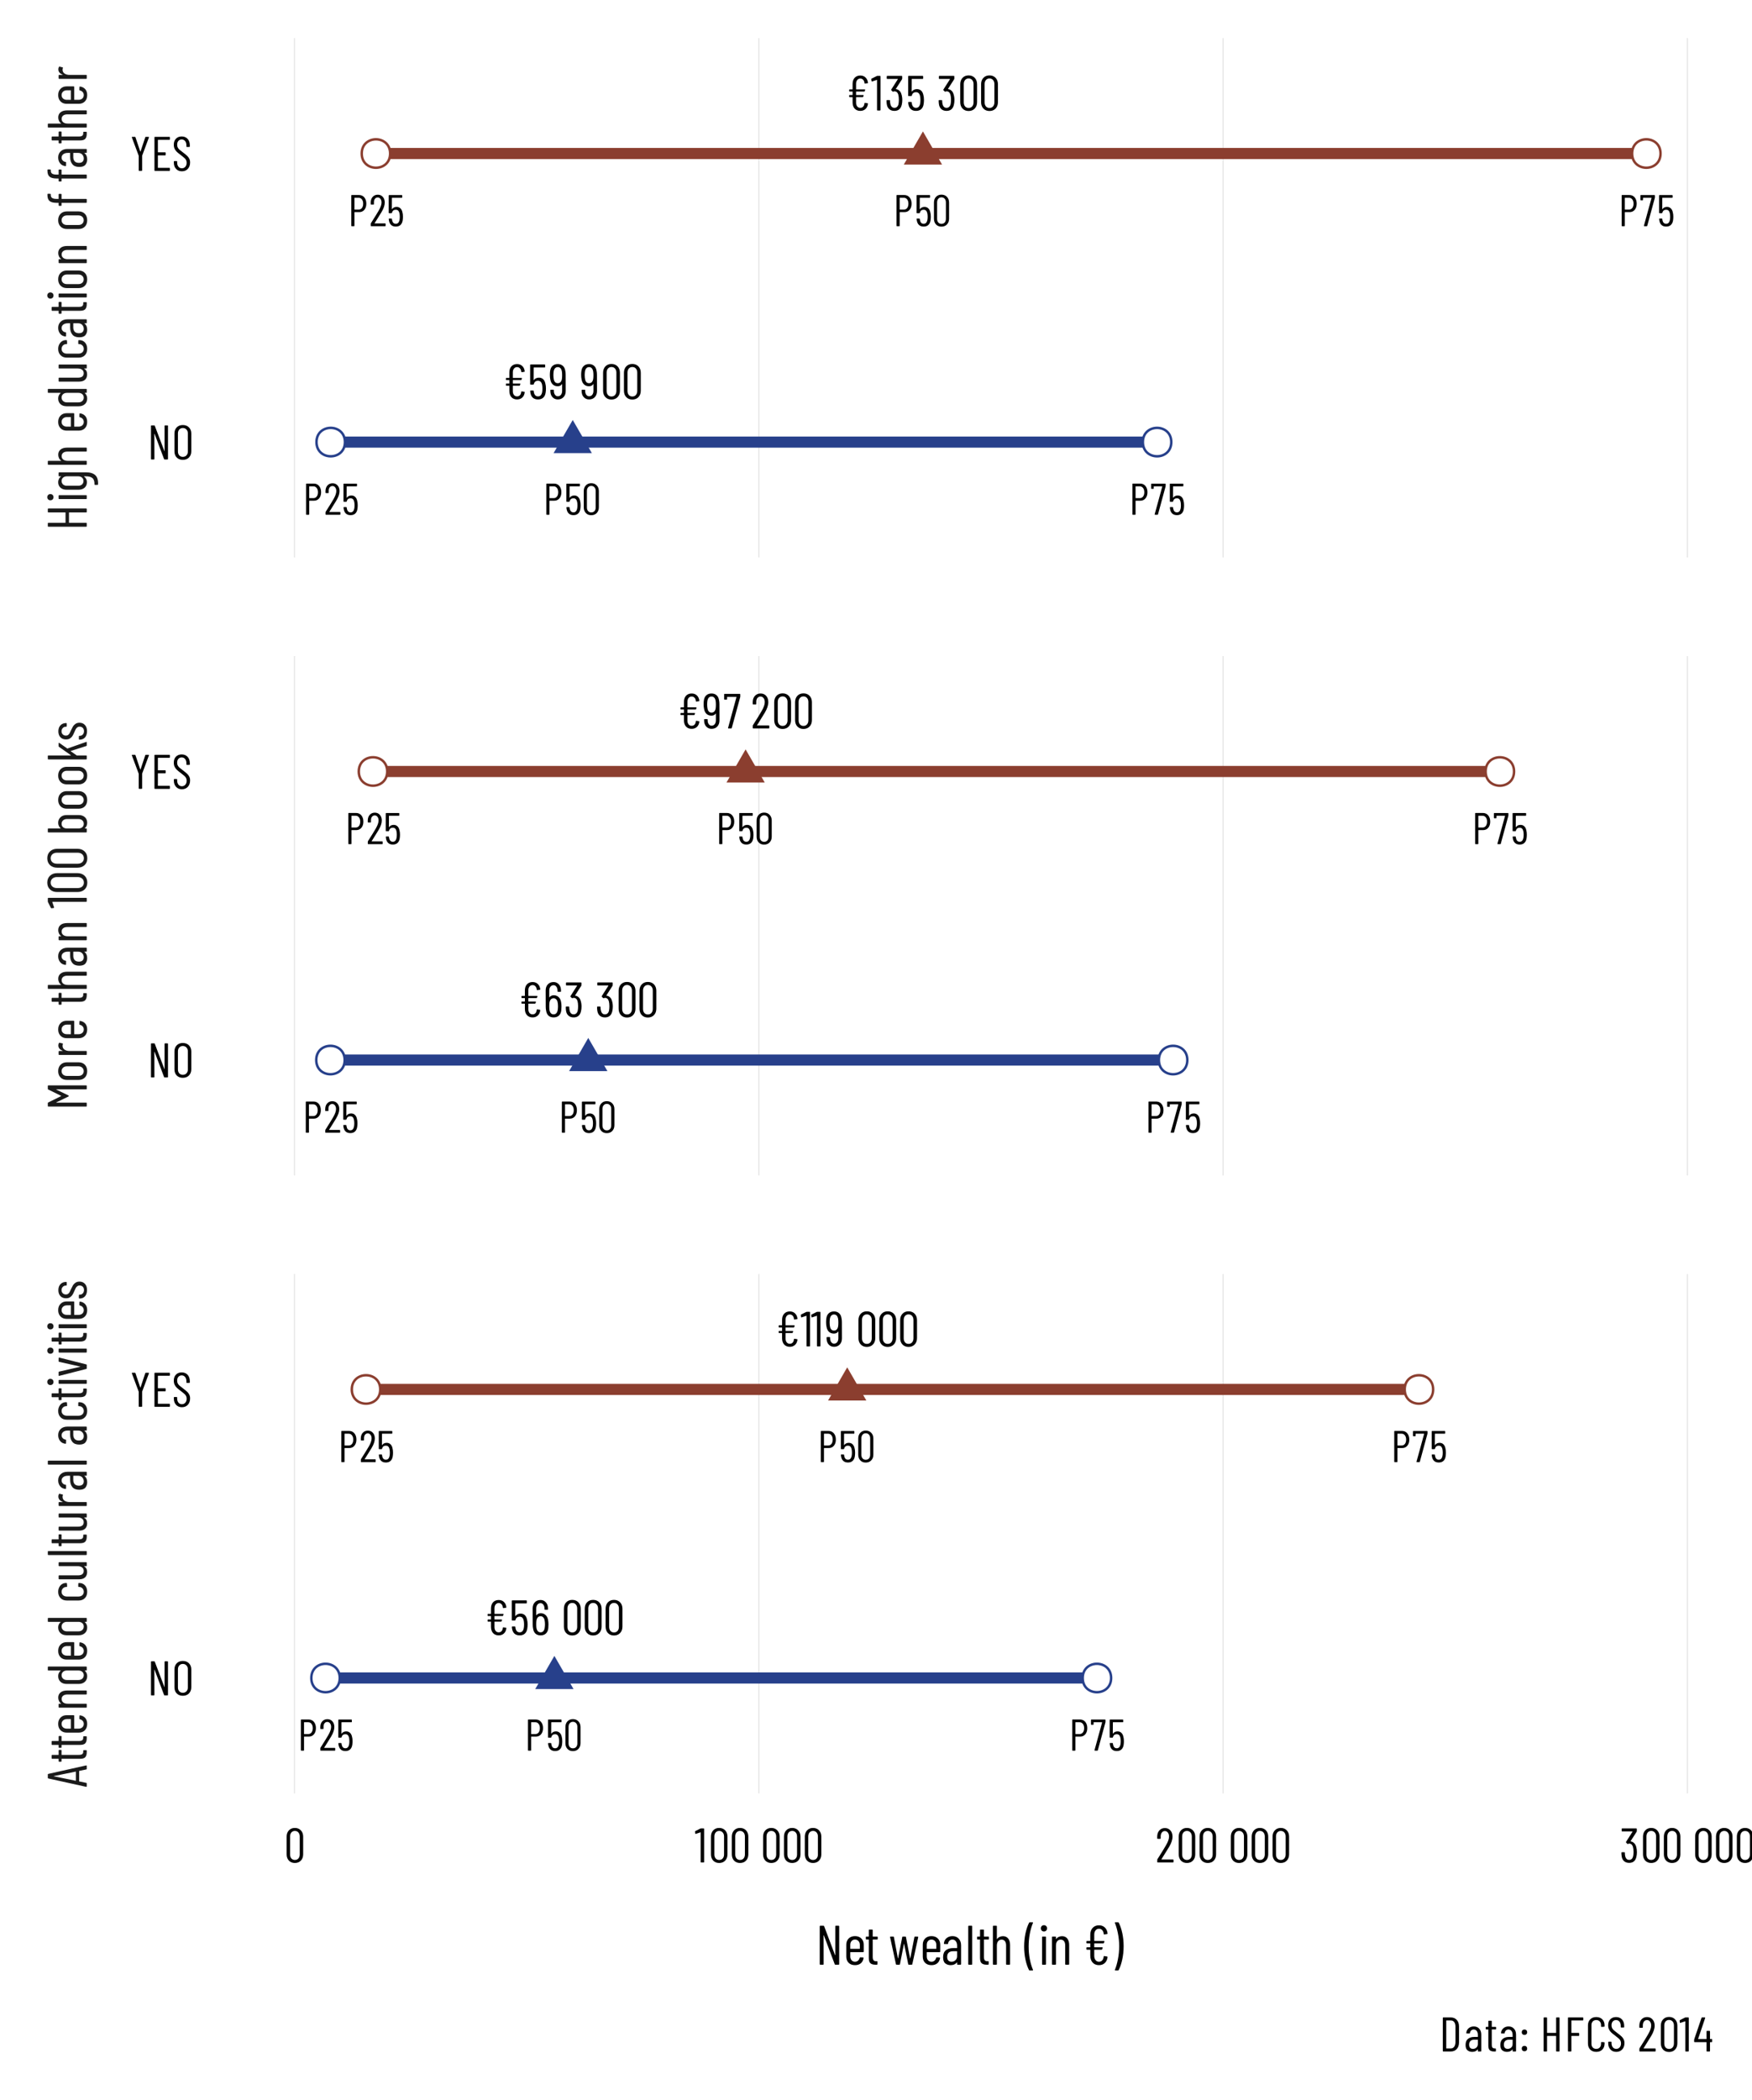 <?xml version="1.0" encoding="UTF-8"?>
<svg xmlns="http://www.w3.org/2000/svg" xmlns:xlink="http://www.w3.org/1999/xlink" width="504" height="604" viewBox="0 0 504 604">
<defs>
<g>
<g id="glyph-0-0">
<path d="M 0 -0.047 C 0 -0.016 0.016 0 0.047 0 L 4.312 0 C 4.344 0 4.359 -0.016 4.359 -0.047 L 4.359 -8.906 C 4.359 -8.938 4.344 -8.953 4.312 -8.953 L 0.047 -8.953 C 0.016 -8.953 0 -8.938 0 -8.906 Z M 1.906 -2.969 C 1.82 -2.969 1.781 -3.008 1.781 -3.094 L 1.781 -3.594 C 1.781 -3.863 1.828 -4.078 1.922 -4.234 C 2.023 -4.398 2.176 -4.586 2.375 -4.797 C 2.582 -5.004 2.738 -5.191 2.844 -5.359 C 2.945 -5.535 3 -5.754 3 -6.016 C 3 -6.316 2.926 -6.562 2.781 -6.75 C 2.645 -6.938 2.461 -7.031 2.234 -7.031 C 1.992 -7.031 1.801 -6.938 1.656 -6.75 C 1.52 -6.562 1.453 -6.312 1.453 -6 L 1.453 -5.766 C 1.453 -5.672 1.406 -5.625 1.312 -5.625 L 0.922 -5.656 C 0.836 -5.656 0.797 -5.695 0.797 -5.781 L 0.797 -6 C 0.797 -6.488 0.926 -6.879 1.188 -7.172 C 1.457 -7.473 1.812 -7.625 2.25 -7.625 C 2.664 -7.625 3 -7.477 3.25 -7.188 C 3.508 -6.895 3.641 -6.504 3.641 -6.016 C 3.641 -5.629 3.578 -5.328 3.453 -5.109 C 3.336 -4.891 3.16 -4.66 2.922 -4.422 C 2.742 -4.254 2.617 -4.113 2.547 -4 C 2.473 -3.883 2.438 -3.742 2.438 -3.578 L 2.438 -3.094 C 2.438 -3.008 2.391 -2.969 2.297 -2.969 Z M 2.109 -1.172 C 1.961 -1.172 1.836 -1.219 1.734 -1.312 C 1.641 -1.406 1.594 -1.523 1.594 -1.672 C 1.594 -1.816 1.641 -1.938 1.734 -2.031 C 1.836 -2.133 1.961 -2.188 2.109 -2.188 C 2.254 -2.188 2.375 -2.133 2.469 -2.031 C 2.57 -1.938 2.625 -1.816 2.625 -1.672 C 2.625 -1.523 2.57 -1.406 2.469 -1.312 C 2.375 -1.219 2.254 -1.172 2.109 -1.172 Z M 2.109 -1.172 "/>
</g>
<g id="glyph-0-1">
<path d="M 3.141 -8.969 C 3.766 -8.969 4.27 -8.738 4.656 -8.281 C 5.039 -7.82 5.234 -7.223 5.234 -6.484 C 5.234 -5.754 5.047 -5.164 4.672 -4.719 C 4.297 -4.27 3.801 -4.047 3.188 -4.047 L 1.875 -4.047 C 1.832 -4.047 1.812 -4.031 1.812 -4 L 1.812 -0.125 C 1.812 -0.039 1.77 0 1.688 0 L 1.031 0 C 0.945 0 0.906 -0.039 0.906 -0.125 L 0.906 -8.844 C 0.906 -8.926 0.945 -8.969 1.031 -8.969 Z M 3.031 -4.781 C 3.414 -4.781 3.727 -4.93 3.969 -5.234 C 4.207 -5.547 4.328 -5.957 4.328 -6.469 C 4.328 -6.988 4.207 -7.398 3.969 -7.703 C 3.727 -8.016 3.414 -8.172 3.031 -8.172 L 1.875 -8.172 C 1.832 -8.172 1.812 -8.156 1.812 -8.125 L 1.812 -4.844 C 1.812 -4.801 1.832 -4.781 1.875 -4.781 Z M 3.031 -4.781 "/>
</g>
<g id="glyph-0-2">
<path d="M 4.625 -3.953 C 4.719 -3.641 4.766 -3.227 4.766 -2.719 C 4.766 -2.344 4.738 -1.988 4.688 -1.656 C 4.602 -1.094 4.391 -0.656 4.047 -0.344 C 3.711 -0.039 3.27 0.109 2.719 0.109 C 2.156 0.109 1.707 -0.039 1.375 -0.344 C 1.039 -0.645 0.828 -1.094 0.734 -1.688 L 0.688 -2.078 L 0.688 -2.094 C 0.688 -2.164 0.727 -2.203 0.812 -2.203 L 1.453 -2.203 C 1.547 -2.203 1.594 -2.16 1.594 -2.078 L 1.641 -1.766 C 1.773 -1.047 2.133 -0.688 2.719 -0.688 C 2.988 -0.688 3.211 -0.773 3.391 -0.953 C 3.566 -1.129 3.691 -1.383 3.766 -1.719 C 3.828 -1.988 3.859 -2.328 3.859 -2.734 C 3.859 -3.16 3.816 -3.531 3.734 -3.844 C 3.578 -4.438 3.238 -4.734 2.719 -4.734 C 2.125 -4.734 1.754 -4.441 1.609 -3.859 C 1.586 -3.773 1.539 -3.734 1.469 -3.734 L 0.812 -3.734 C 0.719 -3.734 0.672 -3.773 0.672 -3.859 L 0.672 -8.828 C 0.672 -8.91 0.719 -8.953 0.812 -8.953 L 4.422 -8.953 C 4.516 -8.953 4.562 -8.91 4.562 -8.828 L 4.562 -8.297 C 4.562 -8.211 4.516 -8.172 4.422 -8.172 L 1.641 -8.172 C 1.609 -8.172 1.594 -8.148 1.594 -8.109 L 1.578 -4.938 C 1.578 -4.914 1.582 -4.898 1.594 -4.891 C 1.602 -4.891 1.617 -4.895 1.641 -4.906 C 1.773 -5.113 1.953 -5.27 2.172 -5.375 C 2.398 -5.488 2.656 -5.547 2.938 -5.547 C 3.395 -5.547 3.766 -5.406 4.047 -5.125 C 4.336 -4.852 4.531 -4.461 4.625 -3.953 Z M 4.625 -3.953 "/>
</g>
<g id="glyph-0-3">
<path d="M 2.828 0.125 C 2.18 0.125 1.66 -0.082 1.266 -0.5 C 0.867 -0.926 0.672 -1.477 0.672 -2.156 L 0.672 -6.797 C 0.672 -7.473 0.867 -8.02 1.266 -8.438 C 1.66 -8.863 2.18 -9.078 2.828 -9.078 C 3.484 -9.078 4.008 -8.863 4.406 -8.438 C 4.812 -8.02 5.016 -7.473 5.016 -6.797 L 5.016 -2.156 C 5.016 -1.477 4.812 -0.926 4.406 -0.5 C 4.008 -0.082 3.484 0.125 2.828 0.125 Z M 2.828 -0.672 C 3.223 -0.672 3.535 -0.801 3.766 -1.062 C 3.992 -1.32 4.109 -1.672 4.109 -2.109 L 4.109 -6.844 C 4.109 -7.281 3.992 -7.629 3.766 -7.891 C 3.535 -8.16 3.223 -8.297 2.828 -8.297 C 2.453 -8.297 2.148 -8.16 1.922 -7.891 C 1.691 -7.629 1.578 -7.281 1.578 -6.844 L 1.578 -2.109 C 1.578 -1.672 1.691 -1.32 1.922 -1.062 C 2.148 -0.801 2.453 -0.672 2.828 -0.672 Z M 2.828 -0.672 "/>
</g>
<g id="glyph-0-4">
<path d="M 1.609 -0.859 C 1.598 -0.836 1.598 -0.82 1.609 -0.812 C 1.617 -0.801 1.633 -0.797 1.656 -0.797 L 4.656 -0.797 C 4.738 -0.797 4.781 -0.754 4.781 -0.672 L 4.781 -0.125 C 4.781 -0.039 4.738 0 4.656 0 L 0.641 0 C 0.555 0 0.516 -0.039 0.516 -0.125 L 0.516 -0.703 C 0.516 -0.773 0.531 -0.832 0.562 -0.875 C 0.82 -1.289 0.973 -1.531 1.016 -1.594 C 1.766 -2.77 2.359 -3.734 2.797 -4.484 C 3.336 -5.422 3.609 -6.195 3.609 -6.812 C 3.609 -7.25 3.504 -7.598 3.297 -7.859 C 3.098 -8.129 2.832 -8.266 2.5 -8.266 C 2.176 -8.266 1.91 -8.133 1.703 -7.875 C 1.504 -7.613 1.41 -7.27 1.422 -6.844 L 1.422 -6.359 C 1.422 -6.273 1.379 -6.234 1.297 -6.234 L 0.625 -6.234 C 0.539 -6.234 0.5 -6.273 0.5 -6.359 L 0.5 -6.875 C 0.52 -7.531 0.711 -8.055 1.078 -8.453 C 1.453 -8.859 1.938 -9.062 2.531 -9.062 C 3.125 -9.062 3.602 -8.852 3.969 -8.438 C 4.344 -8.02 4.531 -7.477 4.531 -6.812 C 4.531 -6.008 4.227 -5.102 3.625 -4.094 C 3.312 -3.57 2.879 -2.875 2.328 -2 Z M 1.609 -0.859 "/>
</g>
<g id="glyph-0-5">
<path d="M 1.422 0 C 1.379 0 1.348 -0.008 1.328 -0.031 C 1.305 -0.062 1.301 -0.098 1.312 -0.141 L 3.5 -8.109 C 3.5 -8.117 3.492 -8.129 3.484 -8.141 C 3.473 -8.16 3.457 -8.172 3.438 -8.172 L 1.094 -8.172 C 1.062 -8.172 1.047 -8.148 1.047 -8.109 L 1.047 -7.594 C 1.047 -7.5 1.004 -7.453 0.922 -7.453 L 0.422 -7.453 C 0.336 -7.453 0.297 -7.5 0.297 -7.594 L 0.297 -8.828 C 0.297 -8.91 0.336 -8.953 0.422 -8.953 L 4.344 -8.953 C 4.426 -8.953 4.469 -8.91 4.469 -8.828 L 4.469 -8.234 C 4.469 -8.223 4.457 -8.176 4.438 -8.094 L 2.266 -0.109 C 2.242 -0.035 2.195 0 2.125 0 Z M 1.422 0 "/>
</g>
<g id="glyph-1-0">
<path d="M 0 -0.062 C 0 -0.02 0.02 0 0.062 0 L 4.797 0 C 4.828 0 4.844 -0.02 4.844 -0.062 L 4.844 -9.891 C 4.844 -9.93 4.828 -9.953 4.797 -9.953 L 0.062 -9.953 C 0.02 -9.953 0 -9.93 0 -9.891 Z M 2.125 -3.297 C 2.02 -3.297 1.969 -3.344 1.969 -3.438 L 1.969 -4 C 1.969 -4.289 2.02 -4.523 2.125 -4.703 C 2.238 -4.891 2.41 -5.098 2.641 -5.328 C 2.867 -5.555 3.039 -5.766 3.156 -5.953 C 3.27 -6.141 3.328 -6.383 3.328 -6.688 C 3.328 -7.02 3.25 -7.289 3.094 -7.5 C 2.938 -7.707 2.734 -7.812 2.484 -7.812 C 2.223 -7.812 2.008 -7.707 1.844 -7.5 C 1.688 -7.289 1.609 -7.016 1.609 -6.672 L 1.609 -6.406 C 1.609 -6.301 1.562 -6.25 1.469 -6.25 L 1.031 -6.281 C 0.926 -6.281 0.875 -6.328 0.875 -6.422 L 0.875 -6.672 C 0.875 -7.211 1.023 -7.645 1.328 -7.969 C 1.629 -8.301 2.02 -8.469 2.5 -8.469 C 2.969 -8.469 3.344 -8.305 3.625 -7.984 C 3.906 -7.66 4.047 -7.227 4.047 -6.688 C 4.047 -6.258 3.977 -5.922 3.844 -5.672 C 3.707 -5.43 3.504 -5.18 3.234 -4.922 C 3.047 -4.734 2.91 -4.57 2.828 -4.438 C 2.742 -4.312 2.703 -4.156 2.703 -3.969 L 2.703 -3.438 C 2.703 -3.344 2.656 -3.297 2.562 -3.297 Z M 2.344 -1.297 C 2.188 -1.297 2.051 -1.348 1.938 -1.453 C 1.832 -1.566 1.781 -1.703 1.781 -1.859 C 1.781 -2.023 1.832 -2.16 1.938 -2.266 C 2.051 -2.379 2.188 -2.438 2.344 -2.438 C 2.508 -2.438 2.645 -2.379 2.75 -2.266 C 2.863 -2.16 2.922 -2.023 2.922 -1.859 C 2.922 -1.703 2.863 -1.566 2.75 -1.453 C 2.645 -1.348 2.508 -1.297 2.344 -1.297 Z M 2.344 -1.297 "/>
</g>
<g id="glyph-1-1">
<path d="M 3.984 -0.766 C 4.328 -0.766 4.602 -0.879 4.812 -1.109 C 5.031 -1.348 5.148 -1.664 5.172 -2.062 C 5.191 -2.176 5.242 -2.223 5.328 -2.203 L 6.062 -2.094 C 6.156 -2.07 6.195 -2.02 6.188 -1.938 C 6.113 -1.301 5.879 -0.801 5.484 -0.438 C 5.086 -0.07 4.586 0.109 3.984 0.109 C 3.305 0.109 2.766 -0.109 2.359 -0.547 C 1.961 -0.992 1.766 -1.594 1.766 -2.344 L 1.766 -3.781 C 1.766 -3.82 1.742 -3.844 1.703 -3.844 L 0.922 -3.844 C 0.828 -3.844 0.781 -3.891 0.781 -3.984 L 0.781 -4.312 C 0.781 -4.406 0.828 -4.453 0.922 -4.453 L 1.703 -4.453 C 1.742 -4.453 1.766 -4.469 1.766 -4.5 L 1.766 -5.406 C 1.766 -5.438 1.742 -5.453 1.703 -5.453 L 0.922 -5.453 C 0.828 -5.453 0.781 -5.504 0.781 -5.609 L 0.781 -5.922 C 0.781 -6.023 0.828 -6.078 0.922 -6.078 L 1.703 -6.078 C 1.742 -6.078 1.766 -6.094 1.766 -6.125 L 1.766 -7.625 C 1.766 -8.375 1.961 -8.969 2.359 -9.406 C 2.766 -9.844 3.305 -10.062 3.984 -10.062 C 4.598 -10.062 5.098 -9.875 5.484 -9.5 C 5.879 -9.133 6.113 -8.629 6.188 -7.984 L 6.188 -7.969 C 6.188 -7.895 6.145 -7.848 6.062 -7.828 L 5.328 -7.734 L 5.297 -7.734 C 5.223 -7.734 5.188 -7.781 5.188 -7.875 C 5.156 -8.27 5.031 -8.586 4.812 -8.828 C 4.602 -9.066 4.328 -9.188 3.984 -9.188 C 3.617 -9.188 3.32 -9.047 3.094 -8.766 C 2.875 -8.492 2.766 -8.133 2.766 -7.688 L 2.766 -6.125 C 2.766 -6.094 2.785 -6.078 2.828 -6.078 L 5.266 -6.078 C 5.367 -6.078 5.406 -6.023 5.375 -5.922 L 5.266 -5.578 C 5.234 -5.492 5.176 -5.453 5.094 -5.453 L 2.828 -5.453 C 2.785 -5.453 2.766 -5.438 2.766 -5.406 L 2.766 -4.5 C 2.766 -4.469 2.785 -4.453 2.828 -4.453 L 4.812 -4.453 C 4.863 -4.453 4.898 -4.43 4.922 -4.391 C 4.953 -4.359 4.957 -4.32 4.938 -4.281 L 4.812 -3.953 C 4.781 -3.879 4.727 -3.844 4.656 -3.844 L 2.828 -3.844 C 2.785 -3.844 2.766 -3.82 2.766 -3.781 L 2.766 -2.266 C 2.766 -1.816 2.875 -1.453 3.094 -1.172 C 3.32 -0.898 3.617 -0.766 3.984 -0.766 Z M 3.984 -0.766 "/>
</g>
<g id="glyph-1-2">
<path d="M 5.141 -4.391 C 5.242 -4.047 5.297 -3.594 5.297 -3.031 C 5.297 -2.602 5.266 -2.207 5.203 -1.844 C 5.109 -1.207 4.875 -0.723 4.5 -0.391 C 4.125 -0.055 3.629 0.109 3.016 0.109 C 2.398 0.109 1.906 -0.051 1.531 -0.375 C 1.156 -0.707 0.914 -1.207 0.812 -1.875 L 0.766 -2.297 L 0.766 -2.328 C 0.766 -2.41 0.805 -2.453 0.891 -2.453 L 1.625 -2.453 C 1.719 -2.453 1.77 -2.398 1.781 -2.297 L 1.812 -1.969 C 1.969 -1.164 2.367 -0.766 3.016 -0.766 C 3.316 -0.766 3.566 -0.859 3.766 -1.047 C 3.961 -1.242 4.102 -1.531 4.188 -1.906 C 4.25 -2.207 4.281 -2.586 4.281 -3.047 C 4.281 -3.516 4.238 -3.922 4.156 -4.266 C 3.977 -4.93 3.598 -5.266 3.016 -5.266 C 2.359 -5.266 1.953 -4.938 1.797 -4.281 C 1.766 -4.195 1.711 -4.156 1.641 -4.156 L 0.891 -4.156 C 0.797 -4.156 0.75 -4.203 0.75 -4.297 L 0.75 -9.812 C 0.75 -9.906 0.797 -9.953 0.891 -9.953 L 4.922 -9.953 C 5.016 -9.953 5.062 -9.906 5.062 -9.812 L 5.062 -9.219 C 5.062 -9.125 5.016 -9.078 4.922 -9.078 L 1.812 -9.078 C 1.781 -9.078 1.766 -9.055 1.766 -9.016 L 1.75 -5.484 C 1.75 -5.461 1.754 -5.445 1.766 -5.438 C 1.785 -5.438 1.801 -5.441 1.812 -5.453 C 1.969 -5.68 2.172 -5.852 2.422 -5.969 C 2.672 -6.094 2.953 -6.156 3.266 -6.156 C 3.773 -6.156 4.188 -6.004 4.5 -5.703 C 4.82 -5.398 5.035 -4.961 5.141 -4.391 Z M 5.141 -4.391 "/>
</g>
<g id="glyph-1-3">
<path d="M 4.984 -2.312 C 4.984 -1.57 4.77 -0.984 4.344 -0.547 C 3.926 -0.109 3.379 0.109 2.703 0.109 C 2.086 0.109 1.578 -0.109 1.172 -0.547 C 0.766 -0.992 0.562 -1.582 0.562 -2.312 L 0.562 -2.547 C 0.562 -2.641 0.613 -2.688 0.719 -2.688 L 1.438 -2.688 C 1.531 -2.688 1.578 -2.641 1.578 -2.547 L 1.578 -2.344 C 1.578 -1.883 1.688 -1.508 1.906 -1.219 C 2.125 -0.938 2.391 -0.797 2.703 -0.797 C 3.078 -0.797 3.379 -0.938 3.609 -1.219 C 3.836 -1.508 3.953 -1.883 3.953 -2.344 L 3.953 -4.25 C 3.953 -4.27 3.941 -4.281 3.922 -4.281 C 3.91 -4.289 3.895 -4.285 3.875 -4.266 C 3.75 -4.078 3.582 -3.93 3.375 -3.828 C 3.164 -3.734 2.93 -3.688 2.672 -3.688 C 2.098 -3.688 1.625 -3.859 1.25 -4.203 C 0.883 -4.555 0.648 -5.039 0.547 -5.656 C 0.461 -6.039 0.422 -6.461 0.422 -6.922 C 0.422 -7.328 0.441 -7.68 0.484 -7.984 C 0.555 -8.648 0.785 -9.16 1.172 -9.516 C 1.555 -9.879 2.066 -10.062 2.703 -10.062 C 3.285 -10.062 3.766 -9.895 4.141 -9.562 C 4.523 -9.238 4.766 -8.754 4.859 -8.109 C 4.93 -7.805 4.969 -7.43 4.969 -6.984 Z M 2.703 -4.562 C 3.316 -4.562 3.707 -4.938 3.875 -5.688 C 3.926 -5.988 3.953 -6.379 3.953 -6.859 C 3.953 -7.297 3.926 -7.664 3.875 -7.969 C 3.719 -8.781 3.328 -9.188 2.703 -9.188 C 2.379 -9.188 2.113 -9.078 1.906 -8.859 C 1.707 -8.641 1.57 -8.316 1.5 -7.891 C 1.457 -7.516 1.438 -7.172 1.438 -6.859 C 1.438 -6.43 1.477 -6.02 1.562 -5.625 C 1.633 -5.281 1.77 -5.016 1.969 -4.828 C 2.164 -4.648 2.41 -4.562 2.703 -4.562 Z M 2.703 -4.562 "/>
</g>
<g id="glyph-1-4">
</g>
<g id="glyph-1-5">
<path d="M 3.141 0.141 C 2.422 0.141 1.836 -0.094 1.391 -0.562 C 0.953 -1.031 0.734 -1.645 0.734 -2.406 L 0.734 -7.547 C 0.734 -8.305 0.953 -8.922 1.391 -9.391 C 1.836 -9.859 2.422 -10.094 3.141 -10.094 C 3.867 -10.094 4.457 -9.859 4.906 -9.391 C 5.352 -8.922 5.578 -8.305 5.578 -7.547 L 5.578 -2.406 C 5.578 -1.645 5.352 -1.031 4.906 -0.562 C 4.457 -0.094 3.867 0.141 3.141 0.141 Z M 3.141 -0.734 C 3.578 -0.734 3.922 -0.879 4.172 -1.172 C 4.43 -1.473 4.562 -1.863 4.562 -2.344 L 4.562 -7.609 C 4.562 -8.086 4.43 -8.473 4.172 -8.766 C 3.922 -9.066 3.578 -9.219 3.141 -9.219 C 2.723 -9.219 2.383 -9.066 2.125 -8.766 C 1.875 -8.473 1.75 -8.086 1.75 -7.609 L 1.75 -2.344 C 1.75 -1.863 1.875 -1.473 2.125 -1.172 C 2.383 -0.879 2.723 -0.734 3.141 -0.734 Z M 3.141 -0.734 "/>
</g>
<g id="glyph-1-6">
<path d="M 1.703 -9.906 C 1.766 -9.938 1.828 -9.953 1.891 -9.953 L 2.656 -9.953 C 2.75 -9.953 2.797 -9.906 2.797 -9.812 L 2.797 -0.141 C 2.797 -0.047 2.75 0 2.656 0 L 1.938 0 C 1.844 0 1.797 -0.047 1.797 -0.141 L 1.797 -8.766 C 1.797 -8.773 1.785 -8.785 1.766 -8.797 C 1.754 -8.805 1.738 -8.805 1.719 -8.797 L 0.391 -8.359 L 0.344 -8.344 C 0.27 -8.344 0.227 -8.383 0.219 -8.469 L 0.141 -9 L 0.141 -9.031 C 0.141 -9.07 0.172 -9.117 0.234 -9.172 Z M 1.703 -9.906 "/>
</g>
<g id="glyph-1-7">
<path d="M 4.828 -4.641 C 4.984 -4.148 5.062 -3.609 5.062 -3.016 C 5.062 -2.516 5.008 -2.055 4.906 -1.641 C 4.633 -0.473 3.93 0.109 2.797 0.109 C 2.203 0.109 1.711 -0.051 1.328 -0.375 C 0.941 -0.707 0.703 -1.172 0.609 -1.766 C 0.555 -2.098 0.531 -2.461 0.531 -2.859 C 0.531 -2.953 0.578 -3 0.672 -3 L 1.391 -3 C 1.484 -3 1.531 -2.953 1.531 -2.859 C 1.531 -2.516 1.562 -2.207 1.625 -1.938 C 1.781 -1.156 2.172 -0.766 2.797 -0.766 C 3.086 -0.766 3.332 -0.852 3.531 -1.031 C 3.738 -1.219 3.883 -1.477 3.969 -1.812 C 4.039 -2.219 4.078 -2.645 4.078 -3.094 C 4.078 -3.695 4.02 -4.195 3.906 -4.594 C 3.812 -4.895 3.672 -5.125 3.484 -5.281 C 3.297 -5.438 3.066 -5.516 2.797 -5.516 C 2.711 -5.516 2.602 -5.488 2.469 -5.438 C 2.383 -5.383 2.32 -5.391 2.281 -5.453 L 1.906 -5.828 C 1.852 -5.891 1.848 -5.957 1.891 -6.031 L 3.781 -9 C 3.789 -9.008 3.789 -9.023 3.781 -9.047 C 3.77 -9.066 3.754 -9.078 3.734 -9.078 L 0.734 -9.078 C 0.641 -9.078 0.594 -9.125 0.594 -9.219 L 0.594 -9.812 C 0.594 -9.906 0.641 -9.953 0.734 -9.953 L 4.891 -9.953 C 4.984 -9.953 5.031 -9.906 5.031 -9.812 L 5.031 -9.172 C 5.031 -9.117 5.016 -9.055 4.984 -8.984 L 3.219 -6.234 C 3.207 -6.211 3.203 -6.191 3.203 -6.172 C 3.211 -6.16 3.223 -6.156 3.234 -6.156 C 3.617 -6.113 3.953 -5.957 4.234 -5.688 C 4.516 -5.426 4.711 -5.078 4.828 -4.641 Z M 4.828 -4.641 "/>
</g>
<g id="glyph-1-8">
<path d="M 5.188 -4.297 C 5.258 -3.91 5.297 -3.488 5.297 -3.031 C 5.297 -2.625 5.281 -2.27 5.25 -1.969 C 5.176 -1.301 4.945 -0.785 4.562 -0.422 C 4.176 -0.066 3.664 0.109 3.031 0.109 C 2.438 0.109 1.953 -0.051 1.578 -0.375 C 1.203 -0.707 0.969 -1.195 0.875 -1.844 C 0.801 -2.145 0.766 -2.52 0.766 -2.969 L 0.75 -7.641 C 0.75 -8.379 0.957 -8.969 1.375 -9.406 C 1.789 -9.844 2.344 -10.062 3.031 -10.062 C 3.645 -10.062 4.148 -9.836 4.547 -9.391 C 4.953 -8.953 5.156 -8.367 5.156 -7.641 L 5.156 -7.406 C 5.156 -7.312 5.109 -7.266 5.016 -7.266 L 4.297 -7.266 C 4.203 -7.266 4.156 -7.312 4.156 -7.406 L 4.156 -7.609 C 4.156 -8.066 4.047 -8.438 3.828 -8.719 C 3.609 -9.008 3.344 -9.156 3.031 -9.156 C 2.645 -9.156 2.336 -9.008 2.109 -8.719 C 1.891 -8.438 1.781 -8.066 1.781 -7.609 L 1.781 -5.703 C 1.781 -5.68 1.785 -5.664 1.797 -5.656 C 1.805 -5.656 1.82 -5.664 1.844 -5.688 C 1.977 -5.875 2.148 -6.016 2.359 -6.109 C 2.566 -6.211 2.801 -6.266 3.062 -6.266 C 3.633 -6.266 4.102 -6.086 4.469 -5.734 C 4.844 -5.391 5.082 -4.91 5.188 -4.297 Z M 4.219 -2.062 C 4.27 -2.438 4.297 -2.781 4.297 -3.094 C 4.297 -3.531 4.254 -3.941 4.172 -4.328 C 4.086 -4.672 3.945 -4.93 3.75 -5.109 C 3.562 -5.297 3.32 -5.391 3.031 -5.391 C 2.414 -5.391 2.023 -5.016 1.859 -4.266 C 1.805 -3.961 1.781 -3.57 1.781 -3.094 C 1.781 -2.656 1.801 -2.285 1.844 -1.984 C 2.008 -1.172 2.406 -0.766 3.031 -0.766 C 3.352 -0.766 3.613 -0.875 3.812 -1.094 C 4.02 -1.312 4.156 -1.633 4.219 -2.062 Z M 4.219 -2.062 "/>
</g>
<g id="glyph-1-9">
<path d="M 1.578 0 C 1.523 0 1.488 -0.008 1.469 -0.031 C 1.445 -0.062 1.441 -0.102 1.453 -0.156 L 3.875 -9.016 C 3.883 -9.023 3.883 -9.035 3.875 -9.047 C 3.863 -9.066 3.848 -9.078 3.828 -9.078 L 1.219 -9.078 C 1.188 -9.078 1.172 -9.055 1.172 -9.016 L 1.172 -8.438 C 1.172 -8.344 1.125 -8.297 1.031 -8.297 L 0.469 -8.297 C 0.375 -8.297 0.328 -8.344 0.328 -8.438 L 0.328 -9.812 C 0.328 -9.906 0.375 -9.953 0.469 -9.953 L 4.812 -9.953 C 4.914 -9.953 4.969 -9.906 4.969 -9.812 L 4.969 -9.156 C 4.969 -9.133 4.957 -9.078 4.938 -8.984 L 2.516 -0.125 C 2.492 -0.039 2.441 0 2.359 0 Z M 1.578 0 "/>
</g>
<g id="glyph-1-10">
<path d="M 1.797 -0.953 C 1.785 -0.93 1.785 -0.91 1.797 -0.891 C 1.805 -0.879 1.816 -0.875 1.828 -0.875 L 5.172 -0.875 C 5.266 -0.875 5.312 -0.828 5.312 -0.734 L 5.312 -0.141 C 5.312 -0.047 5.266 0 5.172 0 L 0.719 0 C 0.613 0 0.562 -0.047 0.562 -0.141 L 0.562 -0.781 C 0.562 -0.852 0.582 -0.914 0.625 -0.969 C 0.914 -1.426 1.082 -1.691 1.125 -1.766 C 1.957 -3.078 2.613 -4.148 3.094 -4.984 C 3.707 -6.023 4.016 -6.883 4.016 -7.562 C 4.016 -8.051 3.898 -8.441 3.672 -8.734 C 3.441 -9.035 3.141 -9.188 2.766 -9.188 C 2.41 -9.188 2.117 -9.039 1.891 -8.75 C 1.672 -8.457 1.566 -8.078 1.578 -7.609 L 1.578 -7.062 C 1.578 -6.969 1.531 -6.922 1.438 -6.922 L 0.703 -6.922 C 0.598 -6.922 0.547 -6.969 0.547 -7.062 L 0.547 -7.641 C 0.566 -8.367 0.781 -8.953 1.188 -9.391 C 1.602 -9.836 2.145 -10.062 2.812 -10.062 C 3.477 -10.062 4.016 -9.832 4.422 -9.375 C 4.828 -8.914 5.031 -8.312 5.031 -7.562 C 5.031 -6.676 4.695 -5.672 4.031 -4.547 C 3.688 -3.973 3.207 -3.195 2.594 -2.219 Z M 1.797 -0.953 "/>
</g>
<g id="glyph-2-0">
<path d="M -0.062 0 C -0.02 0 0 -0.02 0 -0.062 L 0 -5.391 C 0 -5.43 -0.02 -5.453 -0.062 -5.453 L -11.141 -5.453 C -11.18 -5.453 -11.203 -5.43 -11.203 -5.391 L -11.203 -0.062 C -11.203 -0.02 -11.18 0 -11.141 0 Z M -3.719 -2.391 C -3.719 -2.273 -3.77 -2.219 -3.875 -2.219 L -4.5 -2.219 C -4.82 -2.219 -5.082 -2.281 -5.281 -2.406 C -5.488 -2.531 -5.727 -2.719 -6 -2.969 C -6.258 -3.227 -6.492 -3.422 -6.703 -3.547 C -6.922 -3.68 -7.191 -3.75 -7.516 -3.75 C -7.898 -3.75 -8.207 -3.66 -8.438 -3.484 C -8.664 -3.305 -8.781 -3.078 -8.781 -2.797 C -8.781 -2.504 -8.66 -2.266 -8.422 -2.078 C -8.191 -1.898 -7.883 -1.812 -7.5 -1.812 L -7.203 -1.812 C -7.098 -1.812 -7.047 -1.754 -7.047 -1.641 L -7.078 -1.156 C -7.078 -1.039 -7.129 -0.984 -7.234 -0.984 L -7.5 -0.984 C -8.113 -0.984 -8.602 -1.148 -8.969 -1.484 C -9.344 -1.828 -9.531 -2.27 -9.531 -2.812 C -9.531 -3.332 -9.348 -3.754 -8.984 -4.078 C -8.617 -4.398 -8.129 -4.562 -7.516 -4.562 C -7.035 -4.562 -6.66 -4.484 -6.391 -4.328 C -6.117 -4.172 -5.832 -3.941 -5.531 -3.641 C -5.32 -3.43 -5.145 -3.281 -5 -3.188 C -4.852 -3.094 -4.676 -3.047 -4.469 -3.047 L -3.875 -3.047 C -3.77 -3.047 -3.719 -2.988 -3.719 -2.875 Z M -1.453 -2.641 C -1.453 -2.461 -1.516 -2.312 -1.641 -2.188 C -1.766 -2.062 -1.914 -2 -2.094 -2 C -2.281 -2 -2.43 -2.062 -2.547 -2.188 C -2.672 -2.312 -2.734 -2.461 -2.734 -2.641 C -2.734 -2.816 -2.672 -2.969 -2.547 -3.094 C -2.43 -3.219 -2.281 -3.281 -2.094 -3.281 C -1.914 -3.281 -1.766 -3.219 -1.641 -3.094 C -1.516 -2.969 -1.453 -2.816 -1.453 -2.641 Z M -1.453 -2.641 "/>
</g>
<g id="glyph-2-1">
<path d="M -11.047 -5.266 C -11.148 -5.266 -11.203 -5.316 -11.203 -5.422 L -11.203 -6.234 C -11.203 -6.348 -11.148 -6.406 -11.047 -6.406 L -0.156 -6.406 C -0.051 -6.406 0 -6.348 0 -6.234 L 0 -5.422 C 0 -5.316 -0.051 -5.266 -0.156 -5.266 L -5.047 -5.266 C -5.086 -5.266 -5.109 -5.242 -5.109 -5.203 L -5.109 -2.359 C -5.109 -2.305 -5.086 -2.281 -5.047 -2.281 L -0.156 -2.281 C -0.051 -2.281 0 -2.227 0 -2.125 L 0 -1.312 C 0 -1.207 -0.051 -1.156 -0.156 -1.156 L -11.047 -1.156 C -11.148 -1.156 -11.203 -1.207 -11.203 -1.312 L -11.203 -2.125 C -11.203 -2.227 -11.148 -2.281 -11.047 -2.281 L -6.172 -2.281 C -6.129 -2.281 -6.109 -2.305 -6.109 -2.359 L -6.109 -5.203 C -6.109 -5.242 -6.129 -5.266 -6.172 -5.266 Z M -11.047 -5.266 "/>
</g>
<g id="glyph-2-2">
<path d="M -9.562 -1.656 C -9.562 -1.395 -9.645 -1.18 -9.812 -1.016 C -9.988 -0.848 -10.207 -0.766 -10.469 -0.766 C -10.727 -0.766 -10.941 -0.848 -11.109 -1.016 C -11.273 -1.18 -11.359 -1.395 -11.359 -1.656 C -11.359 -1.914 -11.273 -2.129 -11.109 -2.297 C -10.941 -2.461 -10.727 -2.547 -10.469 -2.547 C -10.207 -2.547 -9.988 -2.461 -9.812 -2.297 C -9.645 -2.129 -9.562 -1.914 -9.562 -1.656 Z M 0 -1.266 C 0 -1.16 -0.051 -1.109 -0.156 -1.109 L -7.938 -1.109 C -8.039 -1.109 -8.094 -1.16 -8.094 -1.266 L -8.094 -2.078 C -8.094 -2.18 -8.039 -2.234 -7.938 -2.234 L -0.156 -2.234 C -0.051 -2.234 0 -2.18 0 -2.078 Z M 0 -1.266 "/>
</g>
<g id="glyph-2-3">
<path d="M -7.938 -4.656 C -8.039 -4.656 -8.094 -4.707 -8.094 -4.812 L -8.094 -5.625 C -8.094 -5.738 -8.039 -5.797 -7.938 -5.797 L -0.156 -5.797 C 0.977 -5.797 1.844 -5.531 2.438 -5 C 3.031 -4.469 3.301 -3.586 3.25 -2.359 C 3.238 -2.242 3.18 -2.188 3.078 -2.188 L 2.391 -2.188 C 2.273 -2.188 2.219 -2.242 2.219 -2.359 C 2.238 -3.203 2.047 -3.797 1.641 -4.141 C 1.234 -4.484 0.602 -4.656 -0.25 -4.656 L -0.734 -4.656 C -0.754 -4.656 -0.77 -4.645 -0.781 -4.625 C -0.789 -4.613 -0.785 -4.598 -0.766 -4.578 C -0.504 -4.391 -0.301 -4.156 -0.156 -3.875 C -0.02 -3.594 0.047 -3.289 0.047 -2.969 C 0.047 -2.301 -0.176 -1.77 -0.625 -1.375 C -1.07 -0.988 -1.664 -0.797 -2.406 -0.797 L -5.781 -0.797 C -6.52 -0.797 -7.109 -0.988 -7.547 -1.375 C -7.992 -1.77 -8.219 -2.301 -8.219 -2.969 C -8.219 -3.289 -8.148 -3.594 -8.016 -3.875 C -7.891 -4.156 -7.691 -4.391 -7.422 -4.578 C -7.391 -4.598 -7.375 -4.613 -7.375 -4.625 C -7.383 -4.645 -7.406 -4.656 -7.438 -4.656 Z M -0.938 -3.312 C -0.938 -3.707 -1.078 -4.031 -1.359 -4.281 C -1.648 -4.531 -2.02 -4.656 -2.469 -4.656 L -5.703 -4.656 C -6.16 -4.656 -6.531 -4.531 -6.812 -4.281 C -7.094 -4.031 -7.234 -3.707 -7.234 -3.312 C -7.234 -2.906 -7.094 -2.57 -6.812 -2.312 C -6.531 -2.062 -6.16 -1.938 -5.703 -1.938 L -2.469 -1.938 C -2.02 -1.938 -1.648 -2.062 -1.359 -2.312 C -1.078 -2.57 -0.938 -2.906 -0.938 -3.312 Z M -0.938 -3.312 "/>
</g>
<g id="glyph-2-4">
<path d="M -8.203 -3.859 C -8.203 -4.504 -7.977 -5.004 -7.531 -5.359 C -7.082 -5.723 -6.457 -5.906 -5.656 -5.906 L -0.156 -5.906 C -0.051 -5.906 0 -5.852 0 -5.75 L 0 -4.922 C 0 -4.816 -0.051 -4.766 -0.156 -4.766 L -5.562 -4.766 C -6.094 -4.766 -6.5 -4.648 -6.781 -4.422 C -7.07 -4.191 -7.219 -3.875 -7.219 -3.469 C -7.219 -3.039 -7.062 -2.707 -6.75 -2.469 C -6.438 -2.227 -6.016 -2.109 -5.484 -2.109 L -0.156 -2.109 C -0.051 -2.109 0 -2.055 0 -1.953 L 0 -1.141 C 0 -1.023 -0.051 -0.969 -0.156 -0.969 L -11.047 -0.969 C -11.148 -0.969 -11.203 -1.023 -11.203 -1.141 L -11.203 -1.953 C -11.203 -2.055 -11.148 -2.109 -11.047 -2.109 L -7.422 -2.109 C -7.398 -2.109 -7.383 -2.117 -7.375 -2.141 C -7.363 -2.16 -7.375 -2.176 -7.406 -2.188 C -7.676 -2.383 -7.875 -2.629 -8 -2.922 C -8.133 -3.211 -8.203 -3.523 -8.203 -3.859 Z M -8.203 -3.859 "/>
</g>
<g id="glyph-2-5">
</g>
<g id="glyph-2-6">
<path d="M -3.781 -5.812 C -3.664 -5.812 -3.609 -5.754 -3.609 -5.641 L -3.609 -2 C -3.609 -1.957 -3.586 -1.938 -3.547 -1.938 L -2.391 -1.938 C -1.941 -1.938 -1.57 -2.062 -1.281 -2.312 C -1 -2.562 -0.859 -2.891 -0.859 -3.297 C -0.859 -3.641 -0.961 -3.93 -1.172 -4.172 C -1.379 -4.41 -1.648 -4.566 -1.984 -4.641 C -2.078 -4.672 -2.125 -4.727 -2.125 -4.812 L -2.094 -5.609 C -2.094 -5.66 -2.078 -5.703 -2.047 -5.734 C -2.016 -5.766 -1.973 -5.773 -1.922 -5.766 C -1.285 -5.672 -0.785 -5.41 -0.422 -4.984 C -0.055 -4.555 0.125 -3.992 0.125 -3.297 C 0.125 -2.535 -0.098 -1.926 -0.547 -1.469 C -0.992 -1.02 -1.582 -0.797 -2.312 -0.797 L -5.781 -0.797 C -6.5 -0.797 -7.082 -1.02 -7.531 -1.469 C -7.988 -1.926 -8.219 -2.535 -8.219 -3.297 C -8.219 -4.066 -7.988 -4.676 -7.531 -5.125 C -7.082 -5.582 -6.5 -5.812 -5.781 -5.812 Z M -7.234 -3.297 C -7.234 -2.891 -7.094 -2.562 -6.812 -2.312 C -6.531 -2.062 -6.16 -1.938 -5.703 -1.938 L -4.625 -1.938 C -4.582 -1.938 -4.562 -1.957 -4.562 -2 L -4.562 -4.625 C -4.562 -4.664 -4.582 -4.688 -4.625 -4.688 L -5.703 -4.688 C -6.16 -4.688 -6.531 -4.555 -6.812 -4.297 C -7.094 -4.047 -7.234 -3.711 -7.234 -3.297 Z M -7.234 -3.297 "/>
</g>
<g id="glyph-2-7">
<path d="M -11.047 -4.656 C -11.148 -4.656 -11.203 -4.707 -11.203 -4.812 L -11.203 -5.625 C -11.203 -5.738 -11.148 -5.797 -11.047 -5.797 L -0.156 -5.797 C -0.051 -5.797 0 -5.738 0 -5.625 L 0 -4.812 C 0 -4.707 -0.051 -4.656 -0.156 -4.656 L -0.516 -4.656 C -0.535 -4.656 -0.551 -4.645 -0.562 -4.625 C -0.57 -4.613 -0.566 -4.598 -0.547 -4.578 C -0.098 -4.172 0.125 -3.66 0.125 -3.047 C 0.125 -2.359 -0.098 -1.812 -0.547 -1.406 C -1.004 -1 -1.594 -0.797 -2.312 -0.797 L -5.781 -0.797 C -6.52 -0.797 -7.109 -1 -7.547 -1.406 C -7.992 -1.812 -8.219 -2.359 -8.219 -3.047 C -8.219 -3.672 -7.988 -4.18 -7.531 -4.578 C -7.508 -4.598 -7.504 -4.613 -7.516 -4.625 C -7.523 -4.645 -7.539 -4.656 -7.562 -4.656 Z M -0.859 -3.312 C -0.859 -3.707 -1 -4.031 -1.281 -4.281 C -1.57 -4.531 -1.941 -4.656 -2.391 -4.656 L -5.703 -4.656 C -6.16 -4.656 -6.531 -4.531 -6.812 -4.281 C -7.094 -4.031 -7.234 -3.707 -7.234 -3.312 C -7.234 -2.906 -7.094 -2.57 -6.812 -2.312 C -6.531 -2.051 -6.16 -1.922 -5.703 -1.922 L -2.391 -1.922 C -1.941 -1.922 -1.57 -2.051 -1.281 -2.312 C -1 -2.57 -0.859 -2.906 -0.859 -3.312 Z M -0.859 -3.312 "/>
</g>
<g id="glyph-2-8">
<path d="M -7.938 -4.672 C -8.039 -4.672 -8.094 -4.723 -8.094 -4.828 L -8.094 -5.641 C -8.094 -5.754 -8.039 -5.812 -7.938 -5.812 L -0.156 -5.812 C -0.051 -5.812 0 -5.754 0 -5.641 L 0 -4.828 C 0 -4.723 -0.051 -4.672 -0.156 -4.672 L -0.703 -4.672 C -0.734 -4.672 -0.75 -4.66 -0.75 -4.641 C -0.75 -4.629 -0.738 -4.613 -0.719 -4.594 C -0.164 -4.258 0.109 -3.723 0.109 -2.984 C 0.109 -2.348 -0.082 -1.836 -0.469 -1.453 C -0.863 -1.078 -1.453 -0.891 -2.234 -0.891 L -7.938 -0.891 C -8.039 -0.891 -8.094 -0.945 -8.094 -1.062 L -8.094 -1.875 C -8.094 -1.977 -8.039 -2.031 -7.938 -2.031 L -2.5 -2.031 C -1.969 -2.031 -1.562 -2.141 -1.281 -2.359 C -1.008 -2.578 -0.875 -2.895 -0.875 -3.312 C -0.875 -3.738 -1.031 -4.07 -1.344 -4.312 C -1.656 -4.551 -2.078 -4.672 -2.609 -4.672 Z M -7.938 -4.672 "/>
</g>
<g id="glyph-2-9">
<path d="M 0.125 -3.297 C 0.125 -2.535 -0.098 -1.926 -0.547 -1.469 C -0.992 -1.02 -1.582 -0.797 -2.312 -0.797 L -5.781 -0.797 C -6.5 -0.797 -7.082 -1.023 -7.531 -1.484 C -7.988 -1.941 -8.219 -2.547 -8.219 -3.297 C -8.219 -3.797 -8.113 -4.238 -7.906 -4.625 C -7.707 -5.008 -7.441 -5.305 -7.109 -5.516 C -6.773 -5.723 -6.406 -5.828 -6 -5.828 L -5.844 -5.828 C -5.738 -5.828 -5.688 -5.77 -5.688 -5.656 L -5.641 -4.844 C -5.641 -4.738 -5.695 -4.688 -5.812 -4.688 L -5.922 -4.688 C -6.273 -4.688 -6.582 -4.555 -6.844 -4.297 C -7.102 -4.035 -7.234 -3.703 -7.234 -3.297 C -7.234 -2.891 -7.094 -2.562 -6.812 -2.312 C -6.531 -2.062 -6.16 -1.938 -5.703 -1.938 L -2.406 -1.938 C -1.945 -1.938 -1.57 -2.062 -1.281 -2.312 C -1 -2.562 -0.859 -2.891 -0.859 -3.297 C -0.859 -3.703 -0.988 -4.035 -1.25 -4.297 C -1.508 -4.555 -1.816 -4.688 -2.172 -4.688 L -2.281 -4.688 C -2.395 -4.688 -2.453 -4.738 -2.453 -4.844 L -2.438 -5.656 C -2.438 -5.77 -2.379 -5.828 -2.266 -5.828 L -2.094 -5.828 C -1.457 -5.828 -0.926 -5.594 -0.5 -5.125 C -0.082 -4.664 0.125 -4.055 0.125 -3.297 Z M 0.125 -3.297 "/>
</g>
<g id="glyph-2-10">
<path d="M -8.219 -3.344 C -8.219 -4.094 -7.973 -4.691 -7.484 -5.141 C -7.004 -5.586 -6.359 -5.812 -5.547 -5.812 L -0.156 -5.812 C -0.051 -5.812 0 -5.754 0 -5.641 L 0 -4.828 C 0 -4.723 -0.051 -4.672 -0.156 -4.672 L -0.641 -4.672 C -0.66 -4.672 -0.672 -4.66 -0.672 -4.641 C -0.68 -4.629 -0.676 -4.613 -0.656 -4.594 C -0.133 -4.195 0.125 -3.602 0.125 -2.812 C 0.125 -2.227 -0.039 -1.719 -0.375 -1.281 C -0.707 -0.852 -1.301 -0.641 -2.156 -0.641 C -3.062 -0.641 -3.723 -0.898 -4.141 -1.422 C -4.566 -1.941 -4.781 -2.629 -4.781 -3.484 L -4.781 -4.609 C -4.781 -4.648 -4.801 -4.672 -4.844 -4.672 L -5.469 -4.672 C -6 -4.672 -6.426 -4.547 -6.75 -4.297 C -7.07 -4.055 -7.234 -3.727 -7.234 -3.312 C -7.234 -2.988 -7.125 -2.711 -6.906 -2.484 C -6.695 -2.254 -6.426 -2.117 -6.094 -2.078 C -5.988 -2.078 -5.938 -2.023 -5.938 -1.922 L -5.953 -1.031 C -5.953 -0.969 -5.969 -0.922 -6 -0.891 C -6.031 -0.867 -6.066 -0.863 -6.109 -0.875 C -6.742 -0.926 -7.254 -1.18 -7.641 -1.641 C -8.023 -2.109 -8.219 -2.676 -8.219 -3.344 Z M -0.859 -3.062 C -0.859 -3.5 -1 -3.875 -1.281 -4.188 C -1.57 -4.508 -1.969 -4.672 -2.469 -4.672 L -3.812 -4.672 C -3.852 -4.672 -3.875 -4.648 -3.875 -4.609 L -3.875 -3.469 C -3.875 -2.957 -3.738 -2.551 -3.469 -2.25 C -3.195 -1.957 -2.789 -1.812 -2.25 -1.812 C -1.781 -1.812 -1.43 -1.926 -1.203 -2.156 C -0.973 -2.383 -0.859 -2.688 -0.859 -3.062 Z M -0.859 -3.062 "/>
</g>
<g id="glyph-2-11">
<path d="M -7.406 -3.828 C -7.301 -3.828 -7.25 -3.77 -7.25 -3.656 L -7.25 -2.453 C -7.25 -2.41 -7.227 -2.391 -7.188 -2.391 L -2.281 -2.391 C -1.789 -2.391 -1.453 -2.473 -1.266 -2.641 C -1.078 -2.805 -0.992 -3.066 -1.016 -3.422 L -1.016 -3.578 C -1.016 -3.691 -0.957 -3.75 -0.844 -3.75 L -0.156 -3.75 C -0.051 -3.75 0 -3.691 0 -3.578 L 0 -3.188 C 0 -2.551 -0.133 -2.07 -0.406 -1.75 C -0.676 -1.426 -1.191 -1.266 -1.953 -1.266 L -7.188 -1.266 C -7.227 -1.266 -7.25 -1.242 -7.25 -1.203 L -7.25 -0.578 C -7.25 -0.473 -7.301 -0.422 -7.406 -0.422 L -7.938 -0.422 C -8.039 -0.422 -8.094 -0.473 -8.094 -0.578 L -8.094 -1.203 C -8.094 -1.242 -8.113 -1.266 -8.156 -1.266 L -9.953 -1.266 C -10.055 -1.266 -10.109 -1.316 -10.109 -1.422 L -10.109 -2.219 C -10.109 -2.332 -10.055 -2.391 -9.953 -2.391 L -8.156 -2.391 C -8.113 -2.391 -8.094 -2.41 -8.094 -2.453 L -8.094 -3.656 C -8.094 -3.77 -8.039 -3.828 -7.938 -3.828 Z M -7.406 -3.828 "/>
</g>
<g id="glyph-2-12">
<path d="M 0.125 -3.312 C 0.125 -2.539 -0.098 -1.926 -0.547 -1.469 C -0.992 -1.02 -1.582 -0.797 -2.312 -0.797 L -5.766 -0.797 C -6.484 -0.797 -7.07 -1.023 -7.531 -1.484 C -7.988 -1.941 -8.219 -2.551 -8.219 -3.312 C -8.219 -4.082 -7.988 -4.695 -7.531 -5.156 C -7.07 -5.613 -6.484 -5.844 -5.766 -5.844 L -2.312 -5.844 C -1.582 -5.844 -0.992 -5.613 -0.547 -5.156 C -0.098 -4.695 0.125 -4.082 0.125 -3.312 Z M -0.875 -3.312 C -0.875 -3.719 -1.016 -4.051 -1.297 -4.312 C -1.578 -4.57 -1.945 -4.703 -2.406 -4.703 L -5.703 -4.703 C -6.16 -4.703 -6.531 -4.57 -6.812 -4.312 C -7.094 -4.051 -7.234 -3.719 -7.234 -3.312 C -7.234 -2.906 -7.094 -2.57 -6.812 -2.312 C -6.531 -2.062 -6.16 -1.938 -5.703 -1.938 L -2.406 -1.938 C -1.945 -1.938 -1.578 -2.062 -1.297 -2.312 C -1.016 -2.57 -0.875 -2.906 -0.875 -3.312 Z M -0.875 -3.312 "/>
</g>
<g id="glyph-2-13">
<path d="M -8.203 -3.859 C -8.203 -4.504 -7.977 -5.004 -7.531 -5.359 C -7.082 -5.723 -6.457 -5.906 -5.656 -5.906 L -0.156 -5.906 C -0.051 -5.906 0 -5.852 0 -5.75 L 0 -4.922 C 0 -4.816 -0.051 -4.766 -0.156 -4.766 L -5.562 -4.766 C -6.094 -4.766 -6.5 -4.648 -6.781 -4.422 C -7.07 -4.191 -7.219 -3.875 -7.219 -3.469 C -7.219 -3.039 -7.062 -2.707 -6.75 -2.469 C -6.438 -2.227 -6.016 -2.109 -5.484 -2.109 L -0.156 -2.109 C -0.051 -2.109 0 -2.055 0 -1.953 L 0 -1.141 C 0 -1.023 -0.051 -0.969 -0.156 -0.969 L -7.938 -0.969 C -8.039 -0.969 -8.094 -1.023 -8.094 -1.141 L -8.094 -1.953 C -8.094 -2.055 -8.039 -2.109 -7.938 -2.109 L -7.422 -2.109 C -7.398 -2.109 -7.383 -2.117 -7.375 -2.141 C -7.363 -2.16 -7.375 -2.176 -7.406 -2.188 C -7.676 -2.383 -7.875 -2.629 -8 -2.922 C -8.133 -3.211 -8.203 -3.523 -8.203 -3.859 Z M -8.203 -3.859 "/>
</g>
<g id="glyph-2-14">
<path d="M -10.344 -3.547 C -10.344 -3.141 -10.203 -2.852 -9.922 -2.688 C -9.648 -2.52 -9.227 -2.438 -8.656 -2.438 L -8.156 -2.438 C -8.113 -2.438 -8.094 -2.457 -8.094 -2.5 L -8.094 -3.734 C -8.094 -3.836 -8.039 -3.891 -7.938 -3.891 L -7.406 -3.891 C -7.301 -3.891 -7.25 -3.836 -7.25 -3.734 L -7.25 -2.5 C -7.25 -2.457 -7.227 -2.438 -7.188 -2.438 L -0.156 -2.438 C -0.051 -2.438 0 -2.379 0 -2.266 L 0 -1.469 C 0 -1.363 -0.051 -1.312 -0.156 -1.312 L -7.188 -1.312 C -7.227 -1.312 -7.25 -1.289 -7.25 -1.25 L -7.25 -0.609 C -7.25 -0.504 -7.301 -0.453 -7.406 -0.453 L -7.938 -0.453 C -8.039 -0.453 -8.094 -0.504 -8.094 -0.609 L -8.094 -1.25 C -8.094 -1.289 -8.113 -1.312 -8.156 -1.312 L -8.672 -1.312 C -9.598 -1.312 -10.27 -1.484 -10.688 -1.828 C -11.102 -2.172 -11.312 -2.738 -11.312 -3.531 L -11.312 -3.766 C -11.312 -3.867 -11.258 -3.922 -11.156 -3.922 L -10.5 -3.906 C -10.395 -3.906 -10.344 -3.852 -10.344 -3.75 Z M -10.344 -3.547 "/>
</g>
<g id="glyph-2-15">
<path d="M -8.172 -3.719 C -8.172 -3.977 -8.113 -4.207 -8 -4.406 C -7.957 -4.477 -7.891 -4.504 -7.797 -4.484 L -6.953 -4.281 C -6.859 -4.27 -6.828 -4.207 -6.859 -4.094 C -6.922 -3.969 -6.953 -3.805 -6.953 -3.609 C -6.953 -3.523 -6.945 -3.461 -6.938 -3.422 C -6.914 -3.035 -6.719 -2.719 -6.344 -2.469 C -5.969 -2.227 -5.504 -2.109 -4.953 -2.109 L -0.156 -2.109 C -0.051 -2.109 0 -2.055 0 -1.953 L 0 -1.141 C 0 -1.023 -0.051 -0.969 -0.156 -0.969 L -7.938 -0.969 C -8.039 -0.969 -8.094 -1.023 -8.094 -1.141 L -8.094 -1.953 C -8.094 -2.055 -8.039 -2.109 -7.938 -2.109 L -6.969 -2.109 C -6.938 -2.109 -6.922 -2.113 -6.922 -2.125 C -6.922 -2.145 -6.93 -2.164 -6.953 -2.188 C -7.766 -2.5 -8.172 -3.008 -8.172 -3.719 Z M -8.172 -3.719 "/>
</g>
<g id="glyph-2-16">
<path d="M -11.094 -6.031 C -11.164 -6.062 -11.203 -6.125 -11.203 -6.219 L -11.203 -7.062 C -11.203 -7.164 -11.148 -7.219 -11.047 -7.219 L -0.156 -7.219 C -0.051 -7.219 0 -7.164 0 -7.062 L 0 -6.234 C 0 -6.129 -0.051 -6.078 -0.156 -6.078 L -8.734 -6.078 C -8.766 -6.078 -8.781 -6.066 -8.781 -6.047 C -8.781 -6.035 -8.77 -6.02 -8.75 -6 L -5.297 -4.344 C -5.223 -4.301 -5.188 -4.242 -5.188 -4.172 C -5.188 -4.086 -5.223 -4.031 -5.297 -4 L -8.734 -2.344 C -8.754 -2.312 -8.766 -2.285 -8.766 -2.266 C -8.766 -2.254 -8.75 -2.25 -8.719 -2.25 L -0.156 -2.25 C -0.051 -2.25 0 -2.195 0 -2.094 L 0 -1.281 C 0 -1.176 -0.051 -1.125 -0.156 -1.125 L -11.047 -1.125 C -11.148 -1.125 -11.203 -1.176 -11.203 -1.281 L -11.203 -2.109 C -11.203 -2.203 -11.164 -2.266 -11.094 -2.297 L -7.391 -4.125 C -7.367 -4.133 -7.359 -4.148 -7.359 -4.172 C -7.359 -4.191 -7.367 -4.207 -7.391 -4.219 Z M -11.094 -6.031 "/>
</g>
<g id="glyph-2-17">
<path d="M -11.156 -1.922 C -11.188 -1.984 -11.203 -2.051 -11.203 -2.125 L -11.203 -2.984 C -11.203 -3.098 -11.148 -3.156 -11.047 -3.156 L -0.156 -3.156 C -0.051 -3.156 0 -3.098 0 -2.984 L 0 -2.172 C 0 -2.066 -0.051 -2.016 -0.156 -2.016 L -9.859 -2.016 C -9.879 -2.016 -9.895 -2.004 -9.906 -1.984 C -9.914 -1.973 -9.914 -1.957 -9.906 -1.938 L -9.391 -0.391 C -9.391 -0.305 -9.438 -0.254 -9.531 -0.234 L -10.125 -0.156 L -10.156 -0.156 C -10.207 -0.156 -10.258 -0.191 -10.312 -0.266 Z M -11.156 -1.922 "/>
</g>
<g id="glyph-2-18">
<path d="M 0.156 -3.531 C 0.156 -2.719 -0.102 -2.062 -0.625 -1.562 C -1.156 -1.07 -1.848 -0.828 -2.703 -0.828 L -8.5 -0.828 C -9.352 -0.828 -10.039 -1.07 -10.562 -1.562 C -11.094 -2.062 -11.359 -2.719 -11.359 -3.531 C -11.359 -4.352 -11.094 -5.016 -10.562 -5.516 C -10.039 -6.016 -9.352 -6.266 -8.5 -6.266 L -2.703 -6.266 C -1.848 -6.266 -1.156 -6.016 -0.625 -5.516 C -0.102 -5.016 0.156 -4.352 0.156 -3.531 Z M -0.828 -3.531 C -0.828 -4.02 -0.992 -4.41 -1.328 -4.703 C -1.66 -4.992 -2.098 -5.141 -2.641 -5.141 L -8.562 -5.141 C -9.102 -5.141 -9.539 -4.992 -9.875 -4.703 C -10.207 -4.41 -10.375 -4.02 -10.375 -3.531 C -10.375 -3.062 -10.207 -2.68 -9.875 -2.391 C -9.539 -2.109 -9.102 -1.969 -8.562 -1.969 L -2.641 -1.969 C -2.098 -1.969 -1.66 -2.109 -1.328 -2.391 C -0.992 -2.68 -0.828 -3.062 -0.828 -3.531 Z M -0.828 -3.531 "/>
</g>
<g id="glyph-2-19">
<path d="M -8.219 -3.734 C -8.219 -4.398 -7.992 -4.938 -7.547 -5.344 C -7.109 -5.758 -6.52 -5.969 -5.781 -5.969 L -2.312 -5.969 C -1.594 -5.969 -1.004 -5.766 -0.547 -5.359 C -0.098 -4.953 0.125 -4.41 0.125 -3.734 C 0.125 -3.441 0.07 -3.16 -0.031 -2.891 C -0.145 -2.629 -0.316 -2.395 -0.547 -2.188 C -0.566 -2.164 -0.57 -2.145 -0.562 -2.125 C -0.551 -2.113 -0.535 -2.109 -0.516 -2.109 L -0.156 -2.109 C -0.051 -2.109 0 -2.055 0 -1.953 L 0 -1.141 C 0 -1.023 -0.051 -0.969 -0.156 -0.969 L -11.047 -0.969 C -11.148 -0.969 -11.203 -1.023 -11.203 -1.141 L -11.203 -1.953 C -11.203 -2.055 -11.148 -2.109 -11.047 -2.109 L -7.578 -2.109 C -7.555 -2.109 -7.539 -2.117 -7.531 -2.141 C -7.52 -2.16 -7.531 -2.18 -7.562 -2.203 C -7.781 -2.398 -7.941 -2.629 -8.047 -2.891 C -8.16 -3.16 -8.219 -3.441 -8.219 -3.734 Z M -5.703 -4.828 C -6.16 -4.828 -6.531 -4.695 -6.812 -4.438 C -7.094 -4.188 -7.234 -3.852 -7.234 -3.438 C -7.234 -3.039 -7.094 -2.719 -6.812 -2.469 C -6.531 -2.227 -6.16 -2.109 -5.703 -2.109 L -2.391 -2.109 C -1.941 -2.109 -1.57 -2.227 -1.281 -2.469 C -1 -2.719 -0.859 -3.039 -0.859 -3.438 C -0.859 -3.852 -1 -4.188 -1.281 -4.438 C -1.57 -4.695 -1.941 -4.828 -2.391 -4.828 Z M -5.703 -4.828 "/>
</g>
<g id="glyph-2-20">
<path d="M 0 -1.141 C 0 -1.023 -0.051 -0.969 -0.156 -0.969 L -11.047 -0.969 C -11.148 -0.969 -11.203 -1.023 -11.203 -1.141 L -11.203 -1.953 C -11.203 -2.055 -11.148 -2.109 -11.047 -2.109 L -4.609 -2.109 C -4.586 -2.109 -4.57 -2.117 -4.562 -2.141 C -4.551 -2.16 -4.555 -2.176 -4.578 -2.188 L -8 -4.594 C -8.062 -4.633 -8.094 -4.695 -8.094 -4.781 L -8.094 -5.609 C -8.094 -5.68 -8.07 -5.727 -8.031 -5.75 C -8 -5.77 -7.957 -5.758 -7.906 -5.719 L -5.625 -4.125 C -5.594 -4.094 -5.562 -4.086 -5.531 -4.109 L -0.172 -6 L -0.109 -6.016 C -0.035 -6.016 0 -5.969 0 -5.875 L 0 -5.031 C 0 -4.926 -0.039 -4.859 -0.125 -4.828 L -4.578 -3.406 C -4.641 -3.395 -4.645 -3.363 -4.594 -3.312 L -2.922 -2.141 C -2.898 -2.117 -2.875 -2.109 -2.844 -2.109 L -0.156 -2.109 C -0.051 -2.109 0 -2.055 0 -1.953 Z M 0 -1.141 "/>
</g>
<g id="glyph-2-21">
<path d="M 0.078 -3.094 C 0.078 -2.352 -0.109 -1.758 -0.484 -1.312 C -0.867 -0.875 -1.375 -0.656 -2 -0.656 L -2.109 -0.656 C -2.211 -0.656 -2.266 -0.707 -2.266 -0.812 L -2.266 -1.578 C -2.266 -1.691 -2.211 -1.75 -2.109 -1.75 L -2.016 -1.75 C -1.672 -1.75 -1.379 -1.875 -1.141 -2.125 C -0.91 -2.375 -0.797 -2.703 -0.797 -3.109 C -0.797 -3.492 -0.91 -3.801 -1.141 -4.031 C -1.379 -4.27 -1.68 -4.391 -2.047 -4.391 C -2.328 -4.391 -2.562 -4.312 -2.75 -4.156 C -2.938 -4.008 -3.082 -3.836 -3.188 -3.641 C -3.289 -3.441 -3.426 -3.145 -3.594 -2.75 C -3.77 -2.332 -3.941 -1.988 -4.109 -1.719 C -4.273 -1.445 -4.508 -1.211 -4.812 -1.016 C -5.113 -0.816 -5.5 -0.719 -5.969 -0.719 C -6.645 -0.719 -7.18 -0.926 -7.578 -1.344 C -7.973 -1.77 -8.172 -2.344 -8.172 -3.062 C -8.172 -3.781 -7.969 -4.352 -7.562 -4.781 C -7.156 -5.207 -6.617 -5.422 -5.953 -5.422 L -5.906 -5.422 C -5.801 -5.422 -5.75 -5.367 -5.75 -5.266 L -5.75 -4.531 C -5.75 -4.426 -5.801 -4.375 -5.906 -4.375 L -6 -4.375 C -6.363 -4.375 -6.66 -4.25 -6.891 -4 C -7.129 -3.758 -7.25 -3.453 -7.25 -3.078 C -7.25 -2.691 -7.129 -2.383 -6.891 -2.156 C -6.648 -1.926 -6.352 -1.812 -6 -1.812 C -5.738 -1.812 -5.52 -1.879 -5.344 -2.016 C -5.176 -2.148 -5.035 -2.316 -4.922 -2.516 C -4.805 -2.723 -4.672 -3.008 -4.516 -3.375 C -4.316 -3.812 -4.133 -4.172 -3.969 -4.453 C -3.801 -4.734 -3.562 -4.977 -3.25 -5.188 C -2.938 -5.406 -2.551 -5.516 -2.094 -5.516 C -1.438 -5.516 -0.91 -5.297 -0.516 -4.859 C -0.117 -4.422 0.078 -3.832 0.078 -3.094 Z M 0.078 -3.094 "/>
</g>
<g id="glyph-2-22">
<path d="M 0 -5.375 C 0 -5.281 -0.047 -5.223 -0.141 -5.203 L -2.125 -4.797 C -2.145 -4.797 -2.16 -4.785 -2.172 -4.766 C -2.18 -4.754 -2.188 -4.738 -2.188 -4.719 L -2.188 -1.828 C -2.188 -1.805 -2.18 -1.785 -2.172 -1.766 C -2.16 -1.754 -2.145 -1.75 -2.125 -1.75 L -0.141 -1.344 C -0.047 -1.332 0 -1.273 0 -1.172 L 0 -0.359 C 0 -0.297 -0.016 -0.25 -0.047 -0.219 C -0.078 -0.195 -0.117 -0.191 -0.172 -0.203 L -11.062 -2.609 C -11.156 -2.629 -11.203 -2.688 -11.203 -2.781 L -11.203 -3.75 C -11.203 -3.852 -11.156 -3.91 -11.062 -3.922 L -0.172 -6.359 L -0.141 -6.359 C -0.047 -6.359 0 -6.305 0 -6.203 Z M -3.188 -1.953 C -3.145 -1.953 -3.125 -1.969 -3.125 -2 L -3.125 -4.531 C -3.125 -4.562 -3.145 -4.578 -3.188 -4.578 L -9.469 -3.297 C -9.5 -3.285 -9.516 -3.273 -9.516 -3.266 C -9.516 -3.254 -9.5 -3.242 -9.469 -3.234 Z M -3.188 -1.953 "/>
</g>
<g id="glyph-2-23">
<path d="M 0 -1.047 C 0 -0.93 -0.051 -0.875 -0.156 -0.875 L -11.047 -0.875 C -11.148 -0.875 -11.203 -0.93 -11.203 -1.047 L -11.203 -1.859 C -11.203 -1.961 -11.148 -2.016 -11.047 -2.016 L -0.156 -2.016 C -0.051 -2.016 0 -1.961 0 -1.859 Z M 0 -1.047 "/>
</g>
<g id="glyph-2-24">
<path d="M 0 -2.562 C 0 -2.469 -0.047 -2.41 -0.141 -2.391 L -7.922 -0.406 L -7.984 -0.391 C -8.055 -0.391 -8.094 -0.438 -8.094 -0.531 L -8.094 -1.453 C -8.094 -1.547 -8.047 -1.602 -7.953 -1.625 L -1.891 -3.016 C -1.859 -3.023 -1.844 -3.035 -1.844 -3.047 C -1.844 -3.055 -1.859 -3.066 -1.891 -3.078 L -7.953 -4.438 C -8.047 -4.457 -8.094 -4.516 -8.094 -4.609 L -8.078 -5.531 C -8.078 -5.582 -8.062 -5.625 -8.031 -5.656 C -8 -5.688 -7.957 -5.688 -7.906 -5.656 L -0.141 -3.703 C -0.047 -3.691 0 -3.629 0 -3.516 Z M 0 -2.562 "/>
</g>
<g id="glyph-3-0">
<path d="M 0 -0.062 C 0 -0.02 0.02 0 0.062 0 L 4.719 0 C 4.758 0 4.781 -0.02 4.781 -0.062 L 4.781 -9.75 C 4.781 -9.781 4.758 -9.797 4.719 -9.797 L 0.062 -9.797 C 0.02 -9.797 0 -9.781 0 -9.75 Z M 2.094 -3.25 C 2 -3.25 1.953 -3.297 1.953 -3.391 L 1.953 -3.938 C 1.953 -4.227 2.004 -4.461 2.109 -4.641 C 2.211 -4.816 2.379 -5.02 2.609 -5.25 C 2.828 -5.477 2.992 -5.68 3.109 -5.859 C 3.223 -6.047 3.281 -6.285 3.281 -6.578 C 3.281 -6.91 3.203 -7.176 3.047 -7.375 C 2.891 -7.582 2.691 -7.688 2.453 -7.688 C 2.191 -7.688 1.977 -7.582 1.812 -7.375 C 1.656 -7.164 1.578 -6.895 1.578 -6.562 L 1.578 -6.297 C 1.578 -6.203 1.531 -6.156 1.438 -6.156 L 1.016 -6.188 C 0.922 -6.188 0.875 -6.234 0.875 -6.328 L 0.875 -6.562 C 0.875 -7.094 1.02 -7.52 1.312 -7.844 C 1.602 -8.176 1.988 -8.344 2.469 -8.344 C 2.926 -8.344 3.289 -8.18 3.562 -7.859 C 3.844 -7.535 3.984 -7.109 3.984 -6.578 C 3.984 -6.16 3.914 -5.832 3.781 -5.594 C 3.645 -5.352 3.445 -5.102 3.188 -4.844 C 3 -4.656 2.863 -4.5 2.781 -4.375 C 2.695 -4.25 2.656 -4.094 2.656 -3.906 L 2.656 -3.391 C 2.656 -3.297 2.609 -3.25 2.516 -3.25 Z M 2.312 -1.281 C 2.156 -1.281 2.02 -1.332 1.906 -1.438 C 1.801 -1.539 1.75 -1.672 1.75 -1.828 C 1.75 -1.992 1.801 -2.129 1.906 -2.234 C 2.02 -2.336 2.156 -2.391 2.312 -2.391 C 2.469 -2.391 2.598 -2.336 2.703 -2.234 C 2.816 -2.129 2.875 -1.992 2.875 -1.828 C 2.875 -1.672 2.816 -1.539 2.703 -1.438 C 2.598 -1.332 2.469 -1.281 2.312 -1.281 Z M 2.312 -1.281 "/>
</g>
<g id="glyph-3-1">
<path d="M 3.094 0.141 C 2.383 0.141 1.812 -0.086 1.375 -0.547 C 0.945 -1.016 0.734 -1.617 0.734 -2.359 L 0.734 -7.438 C 0.734 -8.176 0.945 -8.773 1.375 -9.234 C 1.812 -9.703 2.383 -9.938 3.094 -9.938 C 3.812 -9.938 4.391 -9.703 4.828 -9.234 C 5.266 -8.773 5.484 -8.176 5.484 -7.438 L 5.484 -2.359 C 5.484 -1.617 5.266 -1.016 4.828 -0.547 C 4.391 -0.086 3.812 0.141 3.094 0.141 Z M 3.094 -0.734 C 3.52 -0.734 3.859 -0.875 4.109 -1.156 C 4.367 -1.445 4.5 -1.832 4.5 -2.312 L 4.5 -7.484 C 4.5 -7.961 4.367 -8.348 4.109 -8.641 C 3.859 -8.93 3.52 -9.078 3.094 -9.078 C 2.688 -9.078 2.352 -8.93 2.094 -8.641 C 1.844 -8.348 1.719 -7.961 1.719 -7.484 L 1.719 -2.312 C 1.719 -1.832 1.844 -1.445 2.094 -1.156 C 2.352 -0.875 2.688 -0.734 3.094 -0.734 Z M 3.094 -0.734 "/>
</g>
<g id="glyph-3-2">
<path d="M 1.688 -9.766 C 1.738 -9.785 1.797 -9.797 1.859 -9.797 L 2.625 -9.797 C 2.719 -9.797 2.766 -9.75 2.766 -9.656 L 2.766 -0.141 C 2.766 -0.047 2.719 0 2.625 0 L 1.906 0 C 1.812 0 1.766 -0.047 1.766 -0.141 L 1.766 -8.625 C 1.766 -8.645 1.754 -8.66 1.734 -8.672 C 1.723 -8.68 1.707 -8.68 1.688 -8.672 L 0.375 -8.234 L 0.344 -8.219 C 0.27 -8.219 0.223 -8.258 0.203 -8.344 L 0.141 -8.859 L 0.141 -8.891 C 0.141 -8.93 0.172 -8.977 0.234 -9.031 Z M 1.688 -9.766 "/>
</g>
<g id="glyph-3-3">
</g>
<g id="glyph-3-4">
<path d="M 1.766 -0.938 C 1.754 -0.914 1.754 -0.898 1.766 -0.891 C 1.773 -0.879 1.789 -0.875 1.812 -0.875 L 5.094 -0.875 C 5.188 -0.875 5.234 -0.828 5.234 -0.734 L 5.234 -0.141 C 5.234 -0.047 5.188 0 5.094 0 L 0.703 0 C 0.609 0 0.562 -0.047 0.562 -0.141 L 0.562 -0.766 C 0.562 -0.836 0.578 -0.898 0.609 -0.953 C 0.898 -1.41 1.066 -1.672 1.109 -1.734 C 1.93 -3.035 2.578 -4.094 3.047 -4.906 C 3.648 -5.926 3.953 -6.773 3.953 -7.453 C 3.953 -7.93 3.836 -8.316 3.609 -8.609 C 3.391 -8.898 3.098 -9.047 2.734 -9.047 C 2.379 -9.047 2.094 -8.898 1.875 -8.609 C 1.656 -8.328 1.547 -7.953 1.547 -7.484 L 1.547 -6.953 C 1.547 -6.859 1.5 -6.812 1.406 -6.812 L 0.688 -6.812 C 0.594 -6.812 0.547 -6.859 0.547 -6.953 L 0.547 -7.516 C 0.566 -8.234 0.781 -8.812 1.188 -9.25 C 1.594 -9.688 2.117 -9.906 2.766 -9.906 C 3.422 -9.906 3.945 -9.676 4.344 -9.219 C 4.75 -8.77 4.953 -8.18 4.953 -7.453 C 4.953 -6.566 4.625 -5.578 3.969 -4.484 C 3.625 -3.91 3.148 -3.145 2.547 -2.188 Z M 1.766 -0.938 "/>
</g>
<g id="glyph-3-5">
<path d="M 4.766 -4.562 C 4.91 -4.082 4.984 -3.551 4.984 -2.969 C 4.984 -2.469 4.93 -2.016 4.828 -1.609 C 4.566 -0.461 3.879 0.109 2.766 0.109 C 2.172 0.109 1.68 -0.051 1.297 -0.375 C 0.922 -0.707 0.691 -1.16 0.609 -1.734 C 0.547 -2.055 0.516 -2.414 0.516 -2.812 C 0.516 -2.906 0.562 -2.953 0.656 -2.953 L 1.375 -2.953 C 1.469 -2.953 1.516 -2.906 1.516 -2.812 C 1.516 -2.477 1.539 -2.176 1.594 -1.906 C 1.75 -1.133 2.141 -0.75 2.766 -0.75 C 3.047 -0.75 3.285 -0.836 3.484 -1.016 C 3.68 -1.191 3.82 -1.453 3.906 -1.797 C 3.977 -2.18 4.016 -2.598 4.016 -3.047 C 4.016 -3.641 3.957 -4.129 3.844 -4.516 C 3.75 -4.816 3.609 -5.047 3.422 -5.203 C 3.242 -5.359 3.023 -5.438 2.766 -5.438 C 2.672 -5.438 2.562 -5.406 2.438 -5.344 C 2.352 -5.301 2.285 -5.305 2.234 -5.359 L 1.875 -5.734 C 1.832 -5.805 1.828 -5.875 1.859 -5.938 L 3.719 -8.859 C 3.727 -8.867 3.727 -8.883 3.719 -8.906 C 3.707 -8.926 3.695 -8.938 3.688 -8.938 L 0.734 -8.938 C 0.641 -8.938 0.594 -8.984 0.594 -9.078 L 0.594 -9.656 C 0.594 -9.75 0.641 -9.797 0.734 -9.797 L 4.812 -9.797 C 4.906 -9.797 4.953 -9.75 4.953 -9.656 L 4.953 -9.031 C 4.953 -8.977 4.938 -8.914 4.906 -8.844 L 3.156 -6.125 C 3.156 -6.113 3.156 -6.098 3.156 -6.078 C 3.156 -6.066 3.164 -6.062 3.188 -6.062 C 3.562 -6.02 3.883 -5.863 4.156 -5.594 C 4.438 -5.332 4.641 -4.988 4.766 -4.562 Z M 4.766 -4.562 "/>
</g>
<g id="glyph-3-6">
<path d="M 2.625 -0.016 C 2.531 -0.016 2.484 -0.062 2.484 -0.156 L 2.484 -4.344 C 2.484 -4.375 2.477 -4.395 2.469 -4.406 L 0.516 -9.625 L 0.5 -9.688 C 0.5 -9.758 0.539 -9.797 0.625 -9.797 L 1.391 -9.797 C 1.473 -9.797 1.523 -9.758 1.547 -9.688 L 2.922 -5.594 C 2.93 -5.57 2.945 -5.562 2.969 -5.562 C 2.988 -5.562 3.004 -5.57 3.016 -5.594 L 4.375 -9.688 C 4.406 -9.758 4.461 -9.797 4.547 -9.797 L 5.312 -9.797 C 5.352 -9.797 5.383 -9.781 5.406 -9.75 C 5.438 -9.719 5.441 -9.676 5.422 -9.625 L 3.484 -4.406 C 3.473 -4.395 3.469 -4.375 3.469 -4.344 L 3.469 -0.156 C 3.469 -0.062 3.422 -0.016 3.328 -0.016 Z M 2.625 -0.016 "/>
</g>
<g id="glyph-3-7">
<path d="M 5.453 -9.078 C 5.453 -8.984 5.406 -8.938 5.312 -8.938 L 2.062 -8.938 C 2.02 -8.938 2 -8.914 2 -8.875 L 2 -5.406 C 2 -5.363 2.02 -5.344 2.062 -5.344 L 4.109 -5.344 C 4.191 -5.344 4.234 -5.297 4.234 -5.203 L 4.234 -4.609 C 4.234 -4.516 4.191 -4.469 4.109 -4.469 L 2.062 -4.469 C 2.02 -4.469 2 -4.445 2 -4.406 L 2 -0.922 C 2 -0.891 2.02 -0.875 2.062 -0.875 L 5.312 -0.875 C 5.406 -0.875 5.453 -0.828 5.453 -0.734 L 5.453 -0.141 C 5.453 -0.047 5.406 0 5.312 0 L 1.141 0 C 1.055 0 1.016 -0.047 1.016 -0.141 L 1.016 -9.656 C 1.016 -9.75 1.055 -9.797 1.141 -9.797 L 5.312 -9.797 C 5.406 -9.797 5.453 -9.75 5.453 -9.656 Z M 5.453 -9.078 "/>
</g>
<g id="glyph-3-8">
<path d="M 2.906 0.109 C 2.219 0.109 1.66 -0.117 1.234 -0.578 C 0.805 -1.035 0.594 -1.629 0.594 -2.359 L 0.594 -2.688 C 0.594 -2.781 0.641 -2.828 0.734 -2.828 L 1.406 -2.828 C 1.5 -2.828 1.547 -2.781 1.547 -2.688 L 1.547 -2.406 C 1.547 -1.914 1.672 -1.516 1.922 -1.203 C 2.18 -0.898 2.508 -0.75 2.906 -0.75 C 3.301 -0.75 3.629 -0.895 3.891 -1.188 C 4.148 -1.477 4.281 -1.863 4.281 -2.344 C 4.281 -2.656 4.219 -2.926 4.094 -3.156 C 3.969 -3.383 3.801 -3.582 3.594 -3.75 C 3.395 -3.926 3.066 -4.191 2.609 -4.547 C 2.141 -4.891 1.77 -5.188 1.5 -5.438 C 1.227 -5.688 1.004 -5.984 0.828 -6.328 C 0.66 -6.672 0.578 -7.078 0.578 -7.547 C 0.578 -8.273 0.785 -8.848 1.203 -9.266 C 1.617 -9.691 2.164 -9.906 2.844 -9.906 C 3.551 -9.906 4.117 -9.676 4.547 -9.219 C 4.973 -8.758 5.188 -8.145 5.188 -7.375 L 5.188 -7.031 C 5.188 -6.938 5.141 -6.891 5.047 -6.891 L 4.344 -6.891 C 4.25 -6.891 4.203 -6.938 4.203 -7.031 L 4.203 -7.391 C 4.203 -7.891 4.078 -8.289 3.828 -8.594 C 3.578 -8.895 3.25 -9.047 2.844 -9.047 C 2.469 -9.047 2.156 -8.91 1.906 -8.641 C 1.664 -8.379 1.547 -8.004 1.547 -7.516 C 1.547 -7.223 1.598 -6.969 1.703 -6.75 C 1.816 -6.531 1.977 -6.32 2.188 -6.125 C 2.406 -5.938 2.727 -5.68 3.156 -5.359 C 3.707 -4.953 4.117 -4.617 4.391 -4.359 C 4.672 -4.098 4.883 -3.816 5.031 -3.516 C 5.188 -3.211 5.266 -2.848 5.266 -2.422 C 5.266 -1.66 5.047 -1.047 4.609 -0.578 C 4.172 -0.117 3.602 0.109 2.906 0.109 Z M 2.906 0.109 "/>
</g>
<g id="glyph-3-9">
<path d="M 4.922 -9.656 C 4.922 -9.75 4.969 -9.797 5.062 -9.797 L 5.766 -9.797 C 5.859 -9.797 5.906 -9.75 5.906 -9.656 L 5.906 -0.141 C 5.906 -0.047 5.859 0 5.766 0 L 4.938 0 C 4.863 0 4.812 -0.035 4.781 -0.109 L 2.062 -7.344 C 2.051 -7.375 2.035 -7.383 2.016 -7.375 C 1.992 -7.375 1.984 -7.363 1.984 -7.344 L 2 -0.141 C 2 -0.047 1.953 0 1.859 0 L 1.141 0 C 1.055 0 1.016 -0.047 1.016 -0.141 L 1.016 -9.656 C 1.016 -9.75 1.055 -9.797 1.141 -9.797 L 1.953 -9.797 C 2.035 -9.797 2.086 -9.758 2.109 -9.688 L 4.859 -2.438 C 4.867 -2.406 4.879 -2.391 4.891 -2.391 C 4.91 -2.398 4.922 -2.422 4.922 -2.453 Z M 4.922 -9.656 "/>
</g>
<g id="glyph-3-10">
<path d="M 3.172 0.109 C 2.453 0.109 1.867 -0.113 1.422 -0.562 C 0.984 -1.008 0.766 -1.602 0.766 -2.344 L 0.766 -7.469 C 0.766 -8.195 0.984 -8.785 1.422 -9.234 C 1.867 -9.68 2.453 -9.906 3.172 -9.906 C 3.898 -9.906 4.488 -9.68 4.938 -9.234 C 5.383 -8.785 5.609 -8.195 5.609 -7.469 L 5.609 -2.344 C 5.609 -1.613 5.383 -1.02 4.938 -0.562 C 4.488 -0.113 3.898 0.109 3.172 0.109 Z M 3.172 -0.75 C 3.609 -0.75 3.957 -0.891 4.219 -1.172 C 4.488 -1.461 4.625 -1.832 4.625 -2.281 L 4.625 -7.5 C 4.625 -7.957 4.488 -8.328 4.219 -8.609 C 3.957 -8.898 3.609 -9.047 3.172 -9.047 C 2.754 -9.047 2.414 -8.898 2.156 -8.609 C 1.895 -8.328 1.766 -7.957 1.766 -7.5 L 1.766 -2.281 C 1.766 -1.832 1.895 -1.461 2.156 -1.172 C 2.414 -0.891 2.754 -0.75 3.172 -0.75 Z M 3.172 -0.75 "/>
</g>
<g id="glyph-3-11">
<path d="M 1.141 0 C 1.055 0 1.016 -0.047 1.016 -0.141 L 1.016 -9.656 C 1.016 -9.75 1.055 -9.797 1.141 -9.797 L 3.297 -9.797 C 4.016 -9.797 4.586 -9.562 5.016 -9.094 C 5.453 -8.625 5.672 -7.992 5.672 -7.203 L 5.672 -2.609 C 5.672 -1.805 5.453 -1.172 5.016 -0.703 C 4.586 -0.234 4.016 0 3.297 0 Z M 2 -0.922 C 2 -0.891 2.02 -0.875 2.062 -0.875 L 3.297 -0.875 C 3.703 -0.875 4.023 -1.031 4.266 -1.344 C 4.516 -1.664 4.645 -2.098 4.656 -2.641 L 4.656 -7.156 C 4.656 -7.707 4.535 -8.141 4.297 -8.453 C 4.055 -8.773 3.723 -8.938 3.297 -8.938 L 2.062 -8.938 C 2.02 -8.938 2 -8.914 2 -8.875 Z M 2 -0.922 "/>
</g>
<g id="glyph-3-12">
<path d="M 2.922 -7.203 C 3.578 -7.203 4.098 -6.988 4.484 -6.562 C 4.879 -6.133 5.078 -5.566 5.078 -4.859 L 5.078 -0.141 C 5.078 -0.047 5.031 0 4.938 0 L 4.234 0 C 4.141 0 4.094 -0.047 4.094 -0.141 L 4.094 -0.562 C 4.094 -0.582 4.082 -0.594 4.062 -0.594 C 4.051 -0.602 4.035 -0.598 4.016 -0.578 C 3.672 -0.117 3.156 0.109 2.469 0.109 C 1.945 0.109 1.5 -0.035 1.125 -0.328 C 0.75 -0.617 0.562 -1.141 0.562 -1.891 C 0.562 -2.68 0.789 -3.258 1.25 -3.625 C 1.707 -4 2.305 -4.188 3.047 -4.188 L 4.031 -4.188 C 4.07 -4.188 4.094 -4.203 4.094 -4.234 L 4.094 -4.781 C 4.094 -5.25 3.984 -5.625 3.766 -5.906 C 3.547 -6.188 3.254 -6.328 2.891 -6.328 C 2.617 -6.328 2.379 -6.234 2.172 -6.047 C 1.973 -5.859 1.852 -5.617 1.812 -5.328 C 1.812 -5.234 1.77 -5.188 1.688 -5.188 L 0.891 -5.203 C 0.848 -5.203 0.812 -5.219 0.781 -5.25 C 0.758 -5.281 0.754 -5.312 0.766 -5.344 C 0.816 -5.895 1.039 -6.344 1.438 -6.688 C 1.844 -7.031 2.336 -7.203 2.922 -7.203 Z M 2.672 -0.75 C 3.055 -0.75 3.391 -0.875 3.672 -1.125 C 3.953 -1.375 4.094 -1.719 4.094 -2.156 L 4.094 -3.328 C 4.094 -3.367 4.07 -3.391 4.031 -3.391 L 3.031 -3.391 C 2.582 -3.391 2.227 -3.27 1.969 -3.031 C 1.707 -2.789 1.578 -2.438 1.578 -1.969 C 1.578 -1.562 1.676 -1.254 1.875 -1.047 C 2.082 -0.848 2.348 -0.75 2.672 -0.75 Z M 2.672 -0.75 "/>
</g>
<g id="glyph-3-13">
<path d="M 3.344 -6.484 C 3.344 -6.391 3.297 -6.344 3.203 -6.344 L 2.141 -6.344 C 2.109 -6.344 2.094 -6.32 2.094 -6.281 L 2.094 -2 C 2.094 -1.57 2.164 -1.273 2.312 -1.109 C 2.457 -0.953 2.688 -0.875 3 -0.875 L 3.141 -0.875 C 3.234 -0.875 3.281 -0.828 3.281 -0.734 L 3.281 -0.141 C 3.281 -0.047 3.234 0 3.141 0 L 2.781 0 C 2.227 0 1.812 -0.117 1.531 -0.359 C 1.25 -0.598 1.109 -1.047 1.109 -1.703 L 1.109 -6.281 C 1.109 -6.32 1.086 -6.344 1.047 -6.344 L 0.5 -6.344 C 0.406 -6.344 0.359 -6.391 0.359 -6.484 L 0.359 -6.938 C 0.359 -7.031 0.406 -7.078 0.5 -7.078 L 1.047 -7.078 C 1.086 -7.078 1.109 -7.098 1.109 -7.141 L 1.109 -8.703 C 1.109 -8.797 1.156 -8.844 1.25 -8.844 L 1.953 -8.844 C 2.047 -8.844 2.094 -8.797 2.094 -8.703 L 2.094 -7.141 C 2.094 -7.098 2.109 -7.078 2.141 -7.078 L 3.203 -7.078 C 3.297 -7.078 3.344 -7.031 3.344 -6.938 Z M 3.344 -6.484 "/>
</g>
<g id="glyph-3-14">
<path d="M 1.5 -4.766 C 1.27 -4.766 1.082 -4.836 0.938 -4.984 C 0.789 -5.129 0.719 -5.316 0.719 -5.547 C 0.719 -5.773 0.789 -5.961 0.938 -6.109 C 1.082 -6.254 1.27 -6.328 1.5 -6.328 C 1.727 -6.328 1.914 -6.254 2.062 -6.109 C 2.207 -5.961 2.281 -5.773 2.281 -5.547 C 2.281 -5.316 2.207 -5.129 2.062 -4.984 C 1.914 -4.836 1.727 -4.766 1.5 -4.766 Z M 1.5 -0.062 C 1.27 -0.062 1.082 -0.133 0.938 -0.281 C 0.789 -0.426 0.719 -0.613 0.719 -0.844 C 0.719 -1.07 0.789 -1.258 0.938 -1.406 C 1.082 -1.551 1.27 -1.625 1.5 -1.625 C 1.727 -1.625 1.914 -1.551 2.062 -1.406 C 2.207 -1.258 2.281 -1.07 2.281 -0.844 C 2.281 -0.613 2.207 -0.426 2.062 -0.281 C 1.914 -0.133 1.727 -0.062 1.5 -0.062 Z M 1.5 -0.062 "/>
</g>
<g id="glyph-3-15">
<path d="M 4.609 -9.656 C 4.609 -9.75 4.656 -9.797 4.75 -9.797 L 5.453 -9.797 C 5.547 -9.797 5.594 -9.75 5.594 -9.656 L 5.594 -0.141 C 5.594 -0.047 5.547 0 5.453 0 L 4.75 0 C 4.656 0 4.609 -0.047 4.609 -0.141 L 4.609 -4.406 C 4.609 -4.445 4.586 -4.469 4.547 -4.469 L 2.062 -4.469 C 2.02 -4.469 2 -4.445 2 -4.406 L 2 -0.141 C 2 -0.047 1.953 0 1.859 0 L 1.141 0 C 1.055 0 1.016 -0.047 1.016 -0.141 L 1.016 -9.656 C 1.016 -9.75 1.055 -9.797 1.141 -9.797 L 1.859 -9.797 C 1.953 -9.797 2 -9.75 2 -9.656 L 2 -5.406 C 2 -5.363 2.02 -5.344 2.062 -5.344 L 4.547 -5.344 C 4.586 -5.344 4.609 -5.363 4.609 -5.406 Z M 4.609 -9.656 "/>
</g>
<g id="glyph-3-16">
<path d="M 5.422 -9.078 C 5.422 -8.984 5.375 -8.938 5.281 -8.938 L 2.062 -8.938 C 2.02 -8.938 2 -8.914 2 -8.875 L 2 -5.406 C 2 -5.363 2.02 -5.344 2.062 -5.344 L 4.094 -5.344 C 4.188 -5.344 4.234 -5.297 4.234 -5.203 L 4.234 -4.609 C 4.234 -4.516 4.188 -4.469 4.094 -4.469 L 2.062 -4.469 C 2.02 -4.469 2 -4.445 2 -4.406 L 2 -0.141 C 2 -0.047 1.953 0 1.859 0 L 1.141 0 C 1.055 0 1.016 -0.047 1.016 -0.141 L 1.016 -9.656 C 1.016 -9.75 1.055 -9.797 1.141 -9.797 L 5.281 -9.797 C 5.375 -9.797 5.422 -9.75 5.422 -9.656 Z M 5.422 -9.078 "/>
</g>
<g id="glyph-3-17">
<path d="M 3.156 0.109 C 2.438 0.109 1.859 -0.109 1.422 -0.547 C 0.984 -0.984 0.766 -1.57 0.766 -2.312 L 0.766 -7.5 C 0.766 -8.227 0.984 -8.812 1.422 -9.25 C 1.859 -9.688 2.438 -9.906 3.156 -9.906 C 3.875 -9.906 4.453 -9.688 4.891 -9.25 C 5.328 -8.82 5.547 -8.238 5.547 -7.5 L 5.547 -7.266 C 5.547 -7.172 5.5 -7.125 5.406 -7.125 L 4.672 -7.078 C 4.578 -7.078 4.531 -7.125 4.531 -7.219 L 4.531 -7.578 C 4.531 -8.016 4.406 -8.367 4.156 -8.641 C 3.906 -8.91 3.57 -9.047 3.156 -9.047 C 2.738 -9.047 2.398 -8.91 2.141 -8.641 C 1.891 -8.367 1.766 -8.016 1.766 -7.578 L 1.766 -2.219 C 1.766 -1.781 1.891 -1.426 2.141 -1.156 C 2.398 -0.883 2.738 -0.75 3.156 -0.75 C 3.57 -0.75 3.906 -0.883 4.156 -1.156 C 4.406 -1.426 4.531 -1.781 4.531 -2.219 L 4.531 -2.578 C 4.531 -2.672 4.578 -2.719 4.672 -2.719 L 5.406 -2.672 C 5.5 -2.672 5.547 -2.625 5.547 -2.531 L 5.547 -2.312 C 5.547 -1.57 5.328 -0.984 4.891 -0.547 C 4.453 -0.109 3.875 0.109 3.156 0.109 Z M 3.156 0.109 "/>
</g>
<g id="glyph-3-18">
<path d="M 5.359 -3.578 C 5.453 -3.578 5.5 -3.531 5.5 -3.438 L 5.5 -2.828 C 5.5 -2.734 5.453 -2.688 5.359 -2.688 L 4.922 -2.688 C 4.891 -2.688 4.875 -2.664 4.875 -2.625 L 4.875 -0.141 C 4.875 -0.047 4.828 0 4.734 0 L 4.016 0 C 3.922 0 3.875 -0.047 3.875 -0.141 L 3.875 -2.625 C 3.875 -2.664 3.859 -2.688 3.828 -2.688 L 0.453 -2.688 C 0.359 -2.688 0.312 -2.734 0.312 -2.828 L 0.312 -3.359 C 0.312 -3.398 0.32 -3.457 0.344 -3.531 L 2.438 -9.688 C 2.469 -9.758 2.523 -9.797 2.609 -9.797 L 3.375 -9.797 C 3.477 -9.797 3.516 -9.742 3.484 -9.641 L 1.469 -3.656 C 1.457 -3.633 1.457 -3.613 1.469 -3.594 C 1.477 -3.582 1.492 -3.578 1.516 -3.578 L 3.828 -3.578 C 3.859 -3.578 3.875 -3.598 3.875 -3.641 L 3.875 -5.781 C 3.875 -5.875 3.922 -5.922 4.016 -5.922 L 4.734 -5.922 C 4.828 -5.922 4.875 -5.875 4.875 -5.781 L 4.875 -3.641 C 4.875 -3.598 4.891 -3.578 4.922 -3.578 Z M 5.359 -3.578 "/>
</g>
<g id="glyph-4-0">
<path d="M 0 -0.062 C 0 -0.02 0.02 0 0.062 0 L 5.391 0 C 5.43 0 5.453 -0.02 5.453 -0.062 L 5.453 -11.141 C 5.453 -11.18 5.43 -11.203 5.391 -11.203 L 0.062 -11.203 C 0.02 -11.203 0 -11.18 0 -11.141 Z M 2.391 -3.719 C 2.273 -3.719 2.219 -3.77 2.219 -3.875 L 2.219 -4.5 C 2.219 -4.82 2.281 -5.082 2.406 -5.281 C 2.531 -5.488 2.719 -5.727 2.969 -6 C 3.227 -6.258 3.422 -6.492 3.547 -6.703 C 3.68 -6.922 3.75 -7.191 3.75 -7.516 C 3.75 -7.898 3.66 -8.207 3.484 -8.438 C 3.305 -8.664 3.078 -8.781 2.797 -8.781 C 2.504 -8.781 2.266 -8.66 2.078 -8.422 C 1.898 -8.191 1.812 -7.883 1.812 -7.5 L 1.812 -7.203 C 1.812 -7.098 1.754 -7.047 1.641 -7.047 L 1.156 -7.078 C 1.039 -7.078 0.984 -7.129 0.984 -7.234 L 0.984 -7.5 C 0.984 -8.113 1.148 -8.602 1.484 -8.969 C 1.828 -9.344 2.27 -9.531 2.812 -9.531 C 3.332 -9.531 3.754 -9.348 4.078 -8.984 C 4.398 -8.617 4.562 -8.129 4.562 -7.516 C 4.562 -7.035 4.484 -6.66 4.328 -6.391 C 4.172 -6.117 3.941 -5.832 3.641 -5.531 C 3.43 -5.32 3.281 -5.145 3.188 -5 C 3.094 -4.852 3.047 -4.676 3.047 -4.469 L 3.047 -3.875 C 3.047 -3.77 2.988 -3.719 2.875 -3.719 Z M 2.641 -1.453 C 2.461 -1.453 2.312 -1.516 2.188 -1.641 C 2.062 -1.766 2 -1.914 2 -2.094 C 2 -2.281 2.062 -2.43 2.188 -2.547 C 2.312 -2.672 2.461 -2.734 2.641 -2.734 C 2.816 -2.734 2.969 -2.672 3.094 -2.547 C 3.219 -2.43 3.281 -2.281 3.281 -2.094 C 3.281 -1.914 3.219 -1.766 3.094 -1.641 C 2.969 -1.516 2.816 -1.453 2.641 -1.453 Z M 2.641 -1.453 "/>
</g>
<g id="glyph-4-1">
<path d="M 5.625 -11.047 C 5.625 -11.148 5.68 -11.203 5.797 -11.203 L 6.594 -11.203 C 6.695 -11.203 6.75 -11.148 6.75 -11.047 L 6.75 -0.156 C 6.75 -0.051 6.695 0 6.594 0 L 5.641 0 C 5.555 0 5.5 -0.039 5.469 -0.125 L 2.359 -8.406 C 2.348 -8.438 2.328 -8.445 2.297 -8.438 C 2.273 -8.438 2.266 -8.422 2.266 -8.391 L 2.281 -0.156 C 2.281 -0.051 2.227 0 2.125 0 L 1.312 0 C 1.207 0 1.156 -0.051 1.156 -0.156 L 1.156 -11.047 C 1.156 -11.148 1.207 -11.203 1.312 -11.203 L 2.234 -11.203 C 2.328 -11.203 2.391 -11.16 2.422 -11.078 L 5.547 -2.781 C 5.555 -2.75 5.57 -2.734 5.594 -2.734 C 5.613 -2.742 5.625 -2.766 5.625 -2.797 Z M 5.625 -11.047 "/>
</g>
<g id="glyph-4-2">
<path d="M 5.812 -3.781 C 5.812 -3.664 5.754 -3.609 5.641 -3.609 L 2 -3.609 C 1.957 -3.609 1.938 -3.586 1.938 -3.547 L 1.938 -2.391 C 1.938 -1.941 2.062 -1.57 2.312 -1.281 C 2.562 -1 2.891 -0.859 3.297 -0.859 C 3.641 -0.859 3.93 -0.961 4.172 -1.172 C 4.41 -1.379 4.566 -1.648 4.641 -1.984 C 4.672 -2.078 4.727 -2.125 4.812 -2.125 L 5.609 -2.094 C 5.66 -2.094 5.703 -2.078 5.734 -2.047 C 5.766 -2.016 5.773 -1.973 5.766 -1.922 C 5.672 -1.285 5.41 -0.785 4.984 -0.422 C 4.555 -0.055 3.992 0.125 3.297 0.125 C 2.535 0.125 1.926 -0.098 1.469 -0.547 C 1.02 -0.992 0.797 -1.582 0.797 -2.312 L 0.797 -5.781 C 0.797 -6.5 1.02 -7.082 1.469 -7.531 C 1.926 -7.988 2.535 -8.219 3.297 -8.219 C 4.066 -8.219 4.676 -7.988 5.125 -7.531 C 5.582 -7.082 5.812 -6.5 5.812 -5.781 Z M 3.297 -7.234 C 2.891 -7.234 2.562 -7.094 2.312 -6.812 C 2.062 -6.531 1.938 -6.16 1.938 -5.703 L 1.938 -4.625 C 1.938 -4.582 1.957 -4.562 2 -4.562 L 4.625 -4.562 C 4.664 -4.562 4.688 -4.582 4.688 -4.625 L 4.688 -5.703 C 4.688 -6.16 4.555 -6.531 4.297 -6.812 C 4.047 -7.094 3.711 -7.234 3.297 -7.234 Z M 3.297 -7.234 "/>
</g>
<g id="glyph-4-3">
<path d="M 3.828 -7.406 C 3.828 -7.301 3.77 -7.25 3.656 -7.25 L 2.453 -7.25 C 2.41 -7.25 2.391 -7.227 2.391 -7.188 L 2.391 -2.281 C 2.391 -1.789 2.473 -1.453 2.641 -1.266 C 2.805 -1.078 3.066 -0.992 3.422 -1.016 L 3.578 -1.016 C 3.691 -1.016 3.75 -0.957 3.75 -0.844 L 3.75 -0.156 C 3.75 -0.051 3.691 0 3.578 0 L 3.188 0 C 2.551 0 2.07 -0.133 1.75 -0.406 C 1.426 -0.676 1.266 -1.191 1.266 -1.953 L 1.266 -7.188 C 1.266 -7.227 1.242 -7.25 1.203 -7.25 L 0.578 -7.25 C 0.473 -7.25 0.422 -7.301 0.422 -7.406 L 0.422 -7.938 C 0.422 -8.039 0.473 -8.094 0.578 -8.094 L 1.203 -8.094 C 1.242 -8.094 1.266 -8.113 1.266 -8.156 L 1.266 -9.953 C 1.266 -10.055 1.316 -10.109 1.422 -10.109 L 2.219 -10.109 C 2.332 -10.109 2.391 -10.055 2.391 -9.953 L 2.391 -8.156 C 2.391 -8.113 2.41 -8.094 2.453 -8.094 L 3.656 -8.094 C 3.77 -8.094 3.828 -8.039 3.828 -7.938 Z M 3.828 -7.406 "/>
</g>
<g id="glyph-4-4">
</g>
<g id="glyph-4-5">
<path d="M 2.25 0 C 2.156 0 2.098 -0.047 2.078 -0.141 L 0.391 -7.922 L 0.391 -7.953 C 0.391 -8.047 0.438 -8.094 0.531 -8.094 L 1.312 -8.094 C 1.414 -8.094 1.473 -8.047 1.484 -7.953 L 2.641 -1.844 C 2.648 -1.82 2.66 -1.812 2.672 -1.812 C 2.68 -1.812 2.691 -1.82 2.703 -1.844 L 3.891 -7.953 C 3.91 -8.047 3.969 -8.094 4.062 -8.094 L 4.781 -8.094 C 4.883 -8.094 4.941 -8.047 4.953 -7.953 L 6.141 -1.844 C 6.148 -1.82 6.16 -1.812 6.172 -1.812 C 6.18 -1.812 6.191 -1.82 6.203 -1.844 L 7.391 -7.953 C 7.41 -8.047 7.469 -8.094 7.562 -8.094 L 8.344 -8.078 C 8.457 -8.078 8.504 -8.02 8.484 -7.906 L 6.781 -0.141 C 6.77 -0.047 6.711 0 6.609 0 L 5.797 0 C 5.691 0 5.629 -0.047 5.609 -0.141 L 4.438 -6 C 4.426 -6.031 4.414 -6.047 4.406 -6.047 C 4.395 -6.047 4.383 -6.031 4.375 -6 L 3.234 -0.141 C 3.223 -0.047 3.164 0 3.062 0 Z M 2.25 0 "/>
</g>
<g id="glyph-4-6">
<path d="M 3.344 -8.219 C 4.094 -8.219 4.691 -7.973 5.141 -7.484 C 5.586 -7.004 5.812 -6.359 5.812 -5.547 L 5.812 -0.156 C 5.812 -0.051 5.754 0 5.641 0 L 4.828 0 C 4.723 0 4.672 -0.051 4.672 -0.156 L 4.672 -0.641 C 4.672 -0.66 4.66 -0.672 4.641 -0.672 C 4.629 -0.68 4.613 -0.676 4.594 -0.656 C 4.195 -0.133 3.602 0.125 2.812 0.125 C 2.227 0.125 1.719 -0.039 1.281 -0.375 C 0.852 -0.707 0.641 -1.301 0.641 -2.156 C 0.641 -3.062 0.898 -3.723 1.422 -4.141 C 1.941 -4.566 2.629 -4.781 3.484 -4.781 L 4.609 -4.781 C 4.648 -4.781 4.672 -4.801 4.672 -4.844 L 4.672 -5.469 C 4.672 -6 4.547 -6.426 4.297 -6.75 C 4.055 -7.07 3.727 -7.234 3.312 -7.234 C 2.988 -7.234 2.711 -7.125 2.484 -6.906 C 2.254 -6.695 2.117 -6.426 2.078 -6.094 C 2.078 -5.988 2.023 -5.938 1.922 -5.938 L 1.031 -5.953 C 0.969 -5.953 0.922 -5.969 0.891 -6 C 0.867 -6.031 0.863 -6.066 0.875 -6.109 C 0.926 -6.742 1.18 -7.254 1.641 -7.641 C 2.109 -8.023 2.676 -8.219 3.344 -8.219 Z M 3.062 -0.859 C 3.5 -0.859 3.875 -1 4.188 -1.281 C 4.508 -1.57 4.672 -1.969 4.672 -2.469 L 4.672 -3.812 C 4.672 -3.852 4.648 -3.875 4.609 -3.875 L 3.469 -3.875 C 2.957 -3.875 2.551 -3.738 2.25 -3.469 C 1.957 -3.195 1.812 -2.789 1.812 -2.25 C 1.812 -1.781 1.926 -1.43 2.156 -1.203 C 2.383 -0.973 2.688 -0.859 3.062 -0.859 Z M 3.062 -0.859 "/>
</g>
<g id="glyph-4-7">
<path d="M 1.047 0 C 0.93 0 0.875 -0.051 0.875 -0.156 L 0.875 -11.047 C 0.875 -11.148 0.93 -11.203 1.047 -11.203 L 1.859 -11.203 C 1.961 -11.203 2.016 -11.148 2.016 -11.047 L 2.016 -0.156 C 2.016 -0.051 1.961 0 1.859 0 Z M 1.047 0 "/>
</g>
<g id="glyph-4-8">
<path d="M 3.859 -8.203 C 4.504 -8.203 5.004 -7.977 5.359 -7.531 C 5.723 -7.082 5.906 -6.457 5.906 -5.656 L 5.906 -0.156 C 5.906 -0.051 5.852 0 5.75 0 L 4.922 0 C 4.816 0 4.766 -0.051 4.766 -0.156 L 4.766 -5.562 C 4.766 -6.094 4.648 -6.5 4.422 -6.781 C 4.191 -7.07 3.875 -7.219 3.469 -7.219 C 3.039 -7.219 2.707 -7.062 2.469 -6.75 C 2.227 -6.438 2.109 -6.016 2.109 -5.484 L 2.109 -0.156 C 2.109 -0.051 2.055 0 1.953 0 L 1.141 0 C 1.023 0 0.969 -0.051 0.969 -0.156 L 0.969 -11.047 C 0.969 -11.148 1.023 -11.203 1.141 -11.203 L 1.953 -11.203 C 2.055 -11.203 2.109 -11.148 2.109 -11.047 L 2.109 -7.422 C 2.109 -7.398 2.117 -7.383 2.141 -7.375 C 2.16 -7.363 2.176 -7.375 2.188 -7.406 C 2.383 -7.676 2.629 -7.875 2.922 -8 C 3.211 -8.133 3.523 -8.203 3.859 -8.203 Z M 3.859 -8.203 "/>
</g>
<g id="glyph-4-9">
<path d="M 1.547 1.656 C 1.461 1.656 1.398 1.617 1.359 1.547 C 0.941 0.742 0.602 -0.25 0.344 -1.438 C 0.082 -2.633 -0.047 -3.891 -0.047 -5.203 C -0.047 -6.547 0.082 -7.82 0.344 -9.031 C 0.613 -10.25 0.961 -11.27 1.391 -12.094 C 1.43 -12.164 1.492 -12.203 1.578 -12.203 L 2.375 -12.203 C 2.426 -12.203 2.461 -12.18 2.484 -12.141 C 2.516 -12.109 2.52 -12.07 2.5 -12.031 C 2.133 -11.188 1.832 -10.16 1.594 -8.953 C 1.363 -7.754 1.25 -6.508 1.25 -5.219 C 1.25 -3.945 1.363 -2.723 1.594 -1.547 C 1.832 -0.367 2.133 0.633 2.5 1.469 L 2.516 1.531 C 2.516 1.613 2.469 1.656 2.375 1.656 Z M 1.547 1.656 "/>
</g>
<g id="glyph-4-10">
<path d="M 1.656 -9.562 C 1.395 -9.562 1.18 -9.645 1.016 -9.812 C 0.848 -9.988 0.766 -10.207 0.766 -10.469 C 0.766 -10.727 0.848 -10.941 1.016 -11.109 C 1.18 -11.273 1.395 -11.359 1.656 -11.359 C 1.914 -11.359 2.129 -11.273 2.297 -11.109 C 2.461 -10.941 2.547 -10.727 2.547 -10.469 C 2.547 -10.207 2.461 -9.988 2.297 -9.812 C 2.129 -9.645 1.914 -9.562 1.656 -9.562 Z M 1.266 0 C 1.16 0 1.109 -0.051 1.109 -0.156 L 1.109 -7.938 C 1.109 -8.039 1.16 -8.094 1.266 -8.094 L 2.078 -8.094 C 2.18 -8.094 2.234 -8.039 2.234 -7.938 L 2.234 -0.156 C 2.234 -0.051 2.18 0 2.078 0 Z M 1.266 0 "/>
</g>
<g id="glyph-4-11">
<path d="M 3.859 -8.203 C 4.504 -8.203 5.004 -7.977 5.359 -7.531 C 5.723 -7.082 5.906 -6.457 5.906 -5.656 L 5.906 -0.156 C 5.906 -0.051 5.852 0 5.75 0 L 4.922 0 C 4.816 0 4.766 -0.051 4.766 -0.156 L 4.766 -5.562 C 4.766 -6.094 4.648 -6.5 4.422 -6.781 C 4.191 -7.07 3.875 -7.219 3.469 -7.219 C 3.039 -7.219 2.707 -7.062 2.469 -6.75 C 2.227 -6.438 2.109 -6.016 2.109 -5.484 L 2.109 -0.156 C 2.109 -0.051 2.055 0 1.953 0 L 1.141 0 C 1.023 0 0.969 -0.051 0.969 -0.156 L 0.969 -7.938 C 0.969 -8.039 1.023 -8.094 1.141 -8.094 L 1.953 -8.094 C 2.055 -8.094 2.109 -8.039 2.109 -7.938 L 2.109 -7.422 C 2.109 -7.398 2.117 -7.383 2.141 -7.375 C 2.16 -7.363 2.176 -7.375 2.188 -7.406 C 2.383 -7.676 2.629 -7.875 2.922 -8 C 3.211 -8.133 3.523 -8.203 3.859 -8.203 Z M 3.859 -8.203 "/>
</g>
<g id="glyph-4-12">
<path d="M 4.484 -0.859 C 4.867 -0.859 5.18 -0.988 5.422 -1.25 C 5.66 -1.508 5.797 -1.863 5.828 -2.312 C 5.848 -2.445 5.906 -2.504 6 -2.484 L 6.812 -2.359 C 6.914 -2.328 6.961 -2.266 6.953 -2.172 C 6.867 -1.461 6.602 -0.898 6.156 -0.484 C 5.719 -0.078 5.16 0.125 4.484 0.125 C 3.723 0.125 3.113 -0.125 2.656 -0.625 C 2.207 -1.125 1.984 -1.797 1.984 -2.641 L 1.984 -4.25 C 1.984 -4.289 1.961 -4.312 1.922 -4.312 L 1.047 -4.312 C 0.93 -4.312 0.875 -4.367 0.875 -4.484 L 0.875 -4.844 C 0.875 -4.957 0.93 -5.016 1.047 -5.016 L 1.922 -5.016 C 1.961 -5.016 1.984 -5.035 1.984 -5.078 L 1.984 -6.078 C 1.984 -6.117 1.961 -6.141 1.922 -6.141 L 1.047 -6.141 C 0.93 -6.141 0.875 -6.191 0.875 -6.297 L 0.875 -6.672 C 0.875 -6.773 0.93 -6.828 1.047 -6.828 L 1.922 -6.828 C 1.961 -6.828 1.984 -6.848 1.984 -6.891 L 1.984 -8.578 C 1.984 -9.422 2.207 -10.086 2.656 -10.578 C 3.113 -11.078 3.723 -11.328 4.484 -11.328 C 5.172 -11.328 5.734 -11.117 6.172 -10.703 C 6.617 -10.285 6.879 -9.711 6.953 -8.984 L 6.953 -8.953 C 6.953 -8.879 6.906 -8.832 6.812 -8.812 L 6 -8.703 L 5.969 -8.703 C 5.883 -8.703 5.844 -8.754 5.844 -8.859 C 5.812 -9.305 5.672 -9.664 5.422 -9.938 C 5.18 -10.207 4.867 -10.344 4.484 -10.344 C 4.078 -10.344 3.75 -10.188 3.5 -9.875 C 3.25 -9.562 3.125 -9.156 3.125 -8.656 L 3.125 -6.891 C 3.125 -6.848 3.145 -6.828 3.188 -6.828 L 5.922 -6.828 C 6.035 -6.828 6.078 -6.77 6.047 -6.656 L 5.922 -6.266 C 5.891 -6.18 5.828 -6.141 5.734 -6.141 L 3.188 -6.141 C 3.145 -6.141 3.125 -6.117 3.125 -6.078 L 3.125 -5.078 C 3.125 -5.035 3.145 -5.016 3.188 -5.016 L 5.422 -5.016 C 5.473 -5.016 5.508 -4.992 5.531 -4.953 C 5.562 -4.91 5.566 -4.863 5.547 -4.812 L 5.406 -4.453 C 5.375 -4.359 5.316 -4.312 5.234 -4.312 L 3.188 -4.312 C 3.145 -4.312 3.125 -4.289 3.125 -4.25 L 3.125 -2.547 C 3.125 -2.047 3.25 -1.641 3.5 -1.328 C 3.75 -1.016 4.078 -0.859 4.484 -0.859 Z M 4.484 -0.859 "/>
</g>
<g id="glyph-4-13">
<path d="M 1.984 -12.203 C 2.066 -12.203 2.129 -12.164 2.172 -12.094 C 2.586 -11.289 2.926 -10.289 3.188 -9.094 C 3.445 -7.906 3.578 -6.656 3.578 -5.344 C 3.578 -3.988 3.441 -2.695 3.172 -1.469 C 2.91 -0.25 2.566 0.754 2.141 1.547 C 2.098 1.617 2.035 1.656 1.953 1.656 L 1.188 1.656 C 1.133 1.656 1.094 1.633 1.062 1.594 C 1.039 1.562 1.039 1.523 1.062 1.484 C 1.414 0.629 1.707 -0.395 1.938 -1.594 C 2.176 -2.789 2.297 -4.031 2.297 -5.312 C 2.297 -6.582 2.176 -7.805 1.938 -8.984 C 1.707 -10.16 1.414 -11.176 1.062 -12.031 C 1.051 -12.039 1.047 -12.062 1.047 -12.094 C 1.047 -12.125 1.055 -12.148 1.078 -12.172 C 1.109 -12.191 1.145 -12.203 1.188 -12.203 Z M 1.984 -12.203 "/>
</g>
</g>
<clipPath id="clip-0">
<path clip-rule="nonzero" d="M 84 10.957 L 85 10.957 L 85 160.348 L 84 160.348 Z M 84 10.957 "/>
</clipPath>
<clipPath id="clip-1">
<path clip-rule="nonzero" d="M 218 10.957 L 219 10.957 L 219 160.348 L 218 160.348 Z M 218 10.957 "/>
</clipPath>
<clipPath id="clip-2">
<path clip-rule="nonzero" d="M 351 10.957 L 353 10.957 L 353 160.348 L 351 160.348 Z M 351 10.957 "/>
</clipPath>
<clipPath id="clip-3">
<path clip-rule="nonzero" d="M 485 10.957 L 486 10.957 L 486 160.348 L 485 160.348 Z M 485 10.957 "/>
</clipPath>
<clipPath id="clip-4">
<path clip-rule="nonzero" d="M 84 188.695 L 85 188.695 L 85 338.086 L 84 338.086 Z M 84 188.695 "/>
</clipPath>
<clipPath id="clip-5">
<path clip-rule="nonzero" d="M 218 188.695 L 219 188.695 L 219 338.086 L 218 338.086 Z M 218 188.695 "/>
</clipPath>
<clipPath id="clip-6">
<path clip-rule="nonzero" d="M 351 188.695 L 353 188.695 L 353 338.086 L 351 338.086 Z M 351 188.695 "/>
</clipPath>
<clipPath id="clip-7">
<path clip-rule="nonzero" d="M 485 188.695 L 486 188.695 L 486 338.086 L 485 338.086 Z M 485 188.695 "/>
</clipPath>
<clipPath id="clip-8">
<path clip-rule="nonzero" d="M 84 366.43 L 85 366.43 L 85 515.82 L 84 515.82 Z M 84 366.43 "/>
</clipPath>
<clipPath id="clip-9">
<path clip-rule="nonzero" d="M 218 366.43 L 219 366.43 L 219 515.82 L 218 515.82 Z M 218 366.43 "/>
</clipPath>
<clipPath id="clip-10">
<path clip-rule="nonzero" d="M 351 366.43 L 353 366.43 L 353 515.82 L 351 515.82 Z M 351 366.43 "/>
</clipPath>
<clipPath id="clip-11">
<path clip-rule="nonzero" d="M 485 366.43 L 486 366.43 L 486 515.82 L 485 515.82 Z M 485 366.43 "/>
</clipPath>
</defs>
<rect x="-50.4" y="-60.4" width="604.8" height="724.8" fill="rgb(100%, 100%, 100%)" fill-opacity="1"/>
<g clip-path="url(#clip-0)">
<path fill="none" stroke-width="0.32" stroke-linecap="butt" stroke-linejoin="round" stroke="rgb(89.804%, 89.804%, 89.804%)" stroke-opacity="1" stroke-miterlimit="10" d="M 84.727 160.348 L 84.727 10.957 "/>
</g>
<g clip-path="url(#clip-1)">
<path fill="none" stroke-width="0.32" stroke-linecap="butt" stroke-linejoin="round" stroke="rgb(89.804%, 89.804%, 89.804%)" stroke-opacity="1" stroke-miterlimit="10" d="M 218.289 160.348 L 218.289 10.957 "/>
</g>
<g clip-path="url(#clip-2)">
<path fill="none" stroke-width="0.32" stroke-linecap="butt" stroke-linejoin="round" stroke="rgb(89.804%, 89.804%, 89.804%)" stroke-opacity="1" stroke-miterlimit="10" d="M 351.848 160.348 L 351.848 10.957 "/>
</g>
<g clip-path="url(#clip-3)">
<path fill="none" stroke-width="0.32" stroke-linecap="butt" stroke-linejoin="round" stroke="rgb(89.804%, 89.804%, 89.804%)" stroke-opacity="1" stroke-miterlimit="10" d="M 485.41 160.348 L 485.41 10.957 "/>
</g>
<path fill="none" stroke-width="3.201" stroke-linecap="butt" stroke-linejoin="round" stroke="rgb(15.294%, 25.098%, 54.51%)" stroke-opacity="1" stroke-miterlimit="10" d="M 95.137 127.152 L 332.855 127.152 "/>
<path fill="none" stroke-width="3.201" stroke-linecap="butt" stroke-linejoin="round" stroke="rgb(54.51%, 24.314%, 18.431%)" stroke-opacity="1" stroke-miterlimit="10" d="M 108.148 44.156 L 473.598 44.156 "/>
<path fill-rule="nonzero" fill="rgb(15.294%, 25.098%, 54.51%)" fill-opacity="1" d="M 164.758 120.793 L 170.266 130.328 L 159.25 130.328 Z M 164.758 120.793 "/>
<path fill-rule="nonzero" fill="rgb(100%, 100%, 100%)" fill-opacity="1" stroke-width="0.709" stroke-linecap="round" stroke-linejoin="round" stroke="rgb(15.294%, 25.098%, 54.51%)" stroke-opacity="1" stroke-miterlimit="10" d="M 99.227 127.152 C 99.227 132.602 91.047 132.602 91.047 127.152 C 91.047 121.699 99.227 121.699 99.227 127.152 "/>
<path fill-rule="nonzero" fill="rgb(100%, 100%, 100%)" fill-opacity="1" stroke-width="0.709" stroke-linecap="round" stroke-linejoin="round" stroke="rgb(15.294%, 25.098%, 54.51%)" stroke-opacity="1" stroke-miterlimit="10" d="M 336.945 127.152 C 336.945 132.602 328.766 132.602 328.766 127.152 C 328.766 121.699 336.945 121.699 336.945 127.152 "/>
<path fill-rule="nonzero" fill="rgb(54.51%, 24.314%, 18.431%)" fill-opacity="1" d="M 265.5 37.797 L 271.004 47.336 L 259.992 47.336 Z M 265.5 37.797 "/>
<path fill-rule="nonzero" fill="rgb(100%, 100%, 100%)" fill-opacity="1" stroke-width="0.709" stroke-linecap="round" stroke-linejoin="round" stroke="rgb(54.51%, 24.314%, 18.431%)" stroke-opacity="1" stroke-miterlimit="10" d="M 112.234 44.156 C 112.234 49.609 104.059 49.609 104.059 44.156 C 104.059 38.703 112.234 38.703 112.234 44.156 "/>
<path fill-rule="nonzero" fill="rgb(100%, 100%, 100%)" fill-opacity="1" stroke-width="0.709" stroke-linecap="round" stroke-linejoin="round" stroke="rgb(54.51%, 24.314%, 18.431%)" stroke-opacity="1" stroke-miterlimit="10" d="M 477.688 44.156 C 477.688 49.609 469.508 49.609 469.508 44.156 C 469.508 38.703 477.688 38.703 477.688 44.156 "/>
<g fill="rgb(0%, 0%, 0%)" fill-opacity="1">
<use xlink:href="#glyph-0-1" x="156.258" y="148.054"/>
<use xlink:href="#glyph-0-2" x="162.258" y="148.054"/>
<use xlink:href="#glyph-0-3" x="167.258" y="148.054"/>
</g>
<g fill="rgb(0%, 0%, 0%)" fill-opacity="1">
<use xlink:href="#glyph-0-1" x="87.137" y="148.054"/>
<use xlink:href="#glyph-0-4" x="93.137" y="148.054"/>
<use xlink:href="#glyph-0-2" x="98.137" y="148.054"/>
</g>
<g fill="rgb(0%, 0%, 0%)" fill-opacity="1">
<use xlink:href="#glyph-0-1" x="324.855" y="148.054"/>
<use xlink:href="#glyph-0-5" x="330.855" y="148.054"/>
<use xlink:href="#glyph-0-2" x="335.855" y="148.054"/>
</g>
<g fill="rgb(0%, 0%, 0%)" fill-opacity="1">
<use xlink:href="#glyph-0-1" x="257" y="65.058"/>
<use xlink:href="#glyph-0-2" x="263" y="65.058"/>
<use xlink:href="#glyph-0-3" x="268" y="65.058"/>
</g>
<g fill="rgb(0%, 0%, 0%)" fill-opacity="1">
<use xlink:href="#glyph-0-1" x="100.148" y="65.058"/>
<use xlink:href="#glyph-0-4" x="106.148" y="65.058"/>
<use xlink:href="#glyph-0-2" x="111.148" y="65.058"/>
</g>
<g fill="rgb(0%, 0%, 0%)" fill-opacity="1">
<use xlink:href="#glyph-0-1" x="465.598" y="65.058"/>
<use xlink:href="#glyph-0-5" x="471.598" y="65.058"/>
<use xlink:href="#glyph-0-2" x="476.598" y="65.058"/>
</g>
<g fill="rgb(0%, 0%, 0%)" fill-opacity="1">
<use xlink:href="#glyph-1-1" x="144.758" y="114.776"/>
<use xlink:href="#glyph-1-2" x="151.758" y="114.776"/>
<use xlink:href="#glyph-1-3" x="157.758" y="114.776"/>
<use xlink:href="#glyph-1-4" x="163.758" y="114.776"/>
<use xlink:href="#glyph-1-3" x="166.758" y="114.776"/>
<use xlink:href="#glyph-1-5" x="172.758" y="114.776"/>
<use xlink:href="#glyph-1-5" x="178.758" y="114.776"/>
</g>
<g fill="rgb(0%, 0%, 0%)" fill-opacity="1">
<use xlink:href="#glyph-1-1" x="243.5" y="31.784"/>
<use xlink:href="#glyph-1-6" x="250.5" y="31.784"/>
<use xlink:href="#glyph-1-7" x="254.5" y="31.784"/>
<use xlink:href="#glyph-1-2" x="260.5" y="31.784"/>
<use xlink:href="#glyph-1-4" x="266.5" y="31.784"/>
<use xlink:href="#glyph-1-7" x="269.5" y="31.784"/>
<use xlink:href="#glyph-1-5" x="275.5" y="31.784"/>
<use xlink:href="#glyph-1-5" x="281.5" y="31.784"/>
</g>
<g clip-path="url(#clip-4)">
<path fill="none" stroke-width="0.32" stroke-linecap="butt" stroke-linejoin="round" stroke="rgb(89.804%, 89.804%, 89.804%)" stroke-opacity="1" stroke-miterlimit="10" d="M 84.727 338.082 L 84.727 188.695 "/>
</g>
<g clip-path="url(#clip-5)">
<path fill="none" stroke-width="0.32" stroke-linecap="butt" stroke-linejoin="round" stroke="rgb(89.804%, 89.804%, 89.804%)" stroke-opacity="1" stroke-miterlimit="10" d="M 218.289 338.082 L 218.289 188.695 "/>
</g>
<g clip-path="url(#clip-6)">
<path fill="none" stroke-width="0.32" stroke-linecap="butt" stroke-linejoin="round" stroke="rgb(89.804%, 89.804%, 89.804%)" stroke-opacity="1" stroke-miterlimit="10" d="M 351.848 338.082 L 351.848 188.695 "/>
</g>
<g clip-path="url(#clip-7)">
<path fill="none" stroke-width="0.32" stroke-linecap="butt" stroke-linejoin="round" stroke="rgb(89.804%, 89.804%, 89.804%)" stroke-opacity="1" stroke-miterlimit="10" d="M 485.41 338.082 L 485.41 188.695 "/>
</g>
<path fill="none" stroke-width="3.201" stroke-linecap="butt" stroke-linejoin="round" stroke="rgb(15.294%, 25.098%, 54.51%)" stroke-opacity="1" stroke-miterlimit="10" d="M 95.062 304.887 L 337.469 304.887 "/>
<path fill="none" stroke-width="3.201" stroke-linecap="butt" stroke-linejoin="round" stroke="rgb(54.51%, 24.314%, 18.431%)" stroke-opacity="1" stroke-miterlimit="10" d="M 107.297 221.891 L 431.457 221.891 "/>
<path fill-rule="nonzero" fill="rgb(15.294%, 25.098%, 54.51%)" fill-opacity="1" d="M 169.227 298.527 L 174.734 308.066 L 163.719 308.066 Z M 169.227 298.527 "/>
<path fill-rule="nonzero" fill="rgb(100%, 100%, 100%)" fill-opacity="1" stroke-width="0.709" stroke-linecap="round" stroke-linejoin="round" stroke="rgb(15.294%, 25.098%, 54.51%)" stroke-opacity="1" stroke-miterlimit="10" d="M 99.152 304.887 C 99.152 310.336 90.977 310.336 90.977 304.887 C 90.977 299.434 99.152 299.434 99.152 304.887 "/>
<path fill-rule="nonzero" fill="rgb(100%, 100%, 100%)" fill-opacity="1" stroke-width="0.709" stroke-linecap="round" stroke-linejoin="round" stroke="rgb(15.294%, 25.098%, 54.51%)" stroke-opacity="1" stroke-miterlimit="10" d="M 341.559 304.887 C 341.559 310.336 333.379 310.336 333.379 304.887 C 333.379 299.434 341.559 299.434 341.559 304.887 "/>
<path fill-rule="nonzero" fill="rgb(54.51%, 24.314%, 18.431%)" fill-opacity="1" d="M 214.488 215.535 L 219.996 225.07 L 208.984 225.07 Z M 214.488 215.535 "/>
<path fill-rule="nonzero" fill="rgb(100%, 100%, 100%)" fill-opacity="1" stroke-width="0.709" stroke-linecap="round" stroke-linejoin="round" stroke="rgb(54.51%, 24.314%, 18.431%)" stroke-opacity="1" stroke-miterlimit="10" d="M 111.387 221.891 C 111.387 227.344 103.211 227.344 103.211 221.891 C 103.211 216.441 111.387 216.441 111.387 221.891 "/>
<path fill-rule="nonzero" fill="rgb(100%, 100%, 100%)" fill-opacity="1" stroke-width="0.709" stroke-linecap="round" stroke-linejoin="round" stroke="rgb(54.51%, 24.314%, 18.431%)" stroke-opacity="1" stroke-miterlimit="10" d="M 435.547 221.891 C 435.547 227.344 427.367 227.344 427.367 221.891 C 427.367 216.441 435.547 216.441 435.547 221.891 "/>
<g fill="rgb(0%, 0%, 0%)" fill-opacity="1">
<use xlink:href="#glyph-0-1" x="160.727" y="325.788"/>
<use xlink:href="#glyph-0-2" x="166.727" y="325.788"/>
<use xlink:href="#glyph-0-3" x="171.727" y="325.788"/>
</g>
<g fill="rgb(0%, 0%, 0%)" fill-opacity="1">
<use xlink:href="#glyph-0-1" x="87.062" y="325.788"/>
<use xlink:href="#glyph-0-4" x="93.062" y="325.788"/>
<use xlink:href="#glyph-0-2" x="98.062" y="325.788"/>
</g>
<g fill="rgb(0%, 0%, 0%)" fill-opacity="1">
<use xlink:href="#glyph-0-1" x="329.469" y="325.788"/>
<use xlink:href="#glyph-0-5" x="335.469" y="325.788"/>
<use xlink:href="#glyph-0-2" x="340.469" y="325.788"/>
</g>
<g fill="rgb(0%, 0%, 0%)" fill-opacity="1">
<use xlink:href="#glyph-0-1" x="205.988" y="242.796"/>
<use xlink:href="#glyph-0-2" x="211.988" y="242.796"/>
<use xlink:href="#glyph-0-3" x="216.988" y="242.796"/>
</g>
<g fill="rgb(0%, 0%, 0%)" fill-opacity="1">
<use xlink:href="#glyph-0-1" x="99.297" y="242.796"/>
<use xlink:href="#glyph-0-4" x="105.297" y="242.796"/>
<use xlink:href="#glyph-0-2" x="110.297" y="242.796"/>
</g>
<g fill="rgb(0%, 0%, 0%)" fill-opacity="1">
<use xlink:href="#glyph-0-1" x="423.457" y="242.796"/>
<use xlink:href="#glyph-0-5" x="429.457" y="242.796"/>
<use xlink:href="#glyph-0-2" x="434.457" y="242.796"/>
</g>
<g fill="rgb(0%, 0%, 0%)" fill-opacity="1">
<use xlink:href="#glyph-1-1" x="149.227" y="292.515"/>
<use xlink:href="#glyph-1-8" x="156.227" y="292.515"/>
<use xlink:href="#glyph-1-7" x="162.227" y="292.515"/>
<use xlink:href="#glyph-1-4" x="168.227" y="292.515"/>
<use xlink:href="#glyph-1-7" x="171.227" y="292.515"/>
<use xlink:href="#glyph-1-5" x="177.227" y="292.515"/>
<use xlink:href="#glyph-1-5" x="183.227" y="292.515"/>
</g>
<g fill="rgb(0%, 0%, 0%)" fill-opacity="1">
<use xlink:href="#glyph-1-1" x="194.988" y="209.519"/>
<use xlink:href="#glyph-1-3" x="201.988" y="209.519"/>
<use xlink:href="#glyph-1-9" x="207.988" y="209.519"/>
<use xlink:href="#glyph-1-4" x="212.988" y="209.519"/>
<use xlink:href="#glyph-1-10" x="215.988" y="209.519"/>
<use xlink:href="#glyph-1-5" x="221.988" y="209.519"/>
<use xlink:href="#glyph-1-5" x="227.988" y="209.519"/>
</g>
<g clip-path="url(#clip-8)">
<path fill="none" stroke-width="0.32" stroke-linecap="butt" stroke-linejoin="round" stroke="rgb(89.804%, 89.804%, 89.804%)" stroke-opacity="1" stroke-miterlimit="10" d="M 84.727 515.82 L 84.727 366.43 "/>
</g>
<g clip-path="url(#clip-9)">
<path fill="none" stroke-width="0.32" stroke-linecap="butt" stroke-linejoin="round" stroke="rgb(89.804%, 89.804%, 89.804%)" stroke-opacity="1" stroke-miterlimit="10" d="M 218.289 515.82 L 218.289 366.43 "/>
</g>
<g clip-path="url(#clip-10)">
<path fill="none" stroke-width="0.32" stroke-linecap="butt" stroke-linejoin="round" stroke="rgb(89.804%, 89.804%, 89.804%)" stroke-opacity="1" stroke-miterlimit="10" d="M 351.848 515.82 L 351.848 366.43 "/>
</g>
<g clip-path="url(#clip-11)">
<path fill="none" stroke-width="0.32" stroke-linecap="butt" stroke-linejoin="round" stroke="rgb(89.804%, 89.804%, 89.804%)" stroke-opacity="1" stroke-miterlimit="10" d="M 485.41 515.82 L 485.41 366.43 "/>
</g>
<path fill="none" stroke-width="3.201" stroke-linecap="butt" stroke-linejoin="round" stroke="rgb(15.294%, 25.098%, 54.51%)" stroke-opacity="1" stroke-miterlimit="10" d="M 93.648 482.621 L 315.547 482.621 "/>
<path fill="none" stroke-width="3.201" stroke-linecap="butt" stroke-linejoin="round" stroke="rgb(54.51%, 24.314%, 18.431%)" stroke-opacity="1" stroke-miterlimit="10" d="M 105.293 399.629 L 408.18 399.629 "/>
<path fill-rule="nonzero" fill="rgb(54.51%, 24.314%, 18.431%)" fill-opacity="1" d="M 243.719 393.27 L 249.223 402.809 L 238.211 402.809 Z M 243.719 393.27 "/>
<path fill-rule="nonzero" fill="rgb(100%, 100%, 100%)" fill-opacity="1" stroke-width="0.709" stroke-linecap="round" stroke-linejoin="round" stroke="rgb(54.51%, 24.314%, 18.431%)" stroke-opacity="1" stroke-miterlimit="10" d="M 109.383 399.629 C 109.383 405.078 101.207 405.078 101.207 399.629 C 101.207 394.176 109.383 394.176 109.383 399.629 "/>
<path fill-rule="nonzero" fill="rgb(100%, 100%, 100%)" fill-opacity="1" stroke-width="0.709" stroke-linecap="round" stroke-linejoin="round" stroke="rgb(54.51%, 24.314%, 18.431%)" stroke-opacity="1" stroke-miterlimit="10" d="M 412.27 399.629 C 412.27 405.078 404.09 405.078 404.09 399.629 C 404.09 394.176 412.27 394.176 412.27 399.629 "/>
<path fill-rule="nonzero" fill="rgb(15.294%, 25.098%, 54.51%)" fill-opacity="1" d="M 159.48 476.262 L 164.988 485.801 L 153.973 485.801 Z M 159.48 476.262 "/>
<path fill-rule="nonzero" fill="rgb(100%, 100%, 100%)" fill-opacity="1" stroke-width="0.709" stroke-linecap="round" stroke-linejoin="round" stroke="rgb(15.294%, 25.098%, 54.51%)" stroke-opacity="1" stroke-miterlimit="10" d="M 97.734 482.621 C 97.734 488.074 89.559 488.074 89.559 482.621 C 89.559 477.172 97.734 477.172 97.734 482.621 "/>
<path fill-rule="nonzero" fill="rgb(100%, 100%, 100%)" fill-opacity="1" stroke-width="0.709" stroke-linecap="round" stroke-linejoin="round" stroke="rgb(15.294%, 25.098%, 54.51%)" stroke-opacity="1" stroke-miterlimit="10" d="M 319.637 482.621 C 319.637 488.074 311.457 488.074 311.457 482.621 C 311.457 477.172 319.637 477.172 319.637 482.621 "/>
<g fill="rgb(0%, 0%, 0%)" fill-opacity="1">
<use xlink:href="#glyph-0-1" x="235.219" y="420.53"/>
<use xlink:href="#glyph-0-2" x="241.219" y="420.53"/>
<use xlink:href="#glyph-0-3" x="246.219" y="420.53"/>
</g>
<g fill="rgb(0%, 0%, 0%)" fill-opacity="1">
<use xlink:href="#glyph-0-1" x="97.293" y="420.53"/>
<use xlink:href="#glyph-0-4" x="103.293" y="420.53"/>
<use xlink:href="#glyph-0-2" x="108.293" y="420.53"/>
</g>
<g fill="rgb(0%, 0%, 0%)" fill-opacity="1">
<use xlink:href="#glyph-0-1" x="400.18" y="420.53"/>
<use xlink:href="#glyph-0-5" x="406.18" y="420.53"/>
<use xlink:href="#glyph-0-2" x="411.18" y="420.53"/>
</g>
<g fill="rgb(0%, 0%, 0%)" fill-opacity="1">
<use xlink:href="#glyph-0-1" x="150.98" y="503.522"/>
<use xlink:href="#glyph-0-2" x="156.98" y="503.522"/>
<use xlink:href="#glyph-0-3" x="161.98" y="503.522"/>
</g>
<g fill="rgb(0%, 0%, 0%)" fill-opacity="1">
<use xlink:href="#glyph-0-1" x="85.648" y="503.522"/>
<use xlink:href="#glyph-0-4" x="91.648" y="503.522"/>
<use xlink:href="#glyph-0-2" x="96.648" y="503.522"/>
</g>
<g fill="rgb(0%, 0%, 0%)" fill-opacity="1">
<use xlink:href="#glyph-0-1" x="307.547" y="503.522"/>
<use xlink:href="#glyph-0-5" x="313.547" y="503.522"/>
<use xlink:href="#glyph-0-2" x="318.547" y="503.522"/>
</g>
<g fill="rgb(0%, 0%, 0%)" fill-opacity="1">
<use xlink:href="#glyph-1-1" x="223.219" y="387.253"/>
<use xlink:href="#glyph-1-6" x="230.219" y="387.253"/>
<use xlink:href="#glyph-1-6" x="233.219" y="387.253"/>
<use xlink:href="#glyph-1-3" x="237.219" y="387.253"/>
<use xlink:href="#glyph-1-4" x="243.219" y="387.253"/>
<use xlink:href="#glyph-1-5" x="246.219" y="387.253"/>
<use xlink:href="#glyph-1-5" x="252.219" y="387.253"/>
<use xlink:href="#glyph-1-5" x="258.219" y="387.253"/>
</g>
<g fill="rgb(0%, 0%, 0%)" fill-opacity="1">
<use xlink:href="#glyph-1-1" x="139.48" y="470.249"/>
<use xlink:href="#glyph-1-2" x="146.48" y="470.249"/>
<use xlink:href="#glyph-1-8" x="152.48" y="470.249"/>
<use xlink:href="#glyph-1-4" x="158.48" y="470.249"/>
<use xlink:href="#glyph-1-5" x="161.48" y="470.249"/>
<use xlink:href="#glyph-1-5" x="167.48" y="470.249"/>
<use xlink:href="#glyph-1-5" x="173.48" y="470.249"/>
</g>
<g fill="rgb(10.196%, 10.196%, 10.196%)" fill-opacity="1">
<use xlink:href="#glyph-2-1" x="24.957" y="152.652"/>
<use xlink:href="#glyph-2-2" x="24.957" y="144.652"/>
<use xlink:href="#glyph-2-3" x="24.957" y="141.652"/>
<use xlink:href="#glyph-2-4" x="24.957" y="134.652"/>
<use xlink:href="#glyph-2-5" x="24.957" y="127.652"/>
<use xlink:href="#glyph-2-6" x="24.957" y="124.652"/>
<use xlink:href="#glyph-2-7" x="24.957" y="117.652"/>
<use xlink:href="#glyph-2-8" x="24.957" y="110.652"/>
<use xlink:href="#glyph-2-9" x="24.957" y="103.652"/>
<use xlink:href="#glyph-2-10" x="24.957" y="97.652"/>
<use xlink:href="#glyph-2-11" x="24.957" y="90.652"/>
<use xlink:href="#glyph-2-2" x="24.957" y="86.652"/>
<use xlink:href="#glyph-2-12" x="24.957" y="83.652"/>
<use xlink:href="#glyph-2-13" x="24.957" y="76.652"/>
<use xlink:href="#glyph-2-5" x="24.957" y="69.652"/>
<use xlink:href="#glyph-2-12" x="24.957" y="66.652"/>
<use xlink:href="#glyph-2-14" x="24.957" y="59.652"/>
<use xlink:href="#glyph-2-5" x="24.957" y="55.652"/>
<use xlink:href="#glyph-2-14" x="24.957" y="52.652"/>
<use xlink:href="#glyph-2-10" x="24.957" y="48.652"/>
<use xlink:href="#glyph-2-11" x="24.957" y="41.652"/>
<use xlink:href="#glyph-2-4" x="24.957" y="37.652"/>
<use xlink:href="#glyph-2-6" x="24.957" y="30.652"/>
<use xlink:href="#glyph-2-15" x="24.957" y="23.652"/>
</g>
<g fill="rgb(10.196%, 10.196%, 10.196%)" fill-opacity="1">
<use xlink:href="#glyph-2-16" x="24.957" y="319.391"/>
<use xlink:href="#glyph-2-12" x="24.957" y="311.391"/>
<use xlink:href="#glyph-2-15" x="24.957" y="304.391"/>
<use xlink:href="#glyph-2-6" x="24.957" y="299.391"/>
<use xlink:href="#glyph-2-5" x="24.957" y="292.391"/>
<use xlink:href="#glyph-2-11" x="24.957" y="289.391"/>
<use xlink:href="#glyph-2-4" x="24.957" y="285.391"/>
<use xlink:href="#glyph-2-10" x="24.957" y="278.391"/>
<use xlink:href="#glyph-2-13" x="24.957" y="271.391"/>
<use xlink:href="#glyph-2-5" x="24.957" y="264.391"/>
<use xlink:href="#glyph-2-17" x="24.957" y="261.391"/>
<use xlink:href="#glyph-2-18" x="24.957" y="257.391"/>
<use xlink:href="#glyph-2-18" x="24.957" y="250.391"/>
<use xlink:href="#glyph-2-5" x="24.957" y="243.391"/>
<use xlink:href="#glyph-2-19" x="24.957" y="240.391"/>
<use xlink:href="#glyph-2-12" x="24.957" y="233.391"/>
<use xlink:href="#glyph-2-12" x="24.957" y="226.391"/>
<use xlink:href="#glyph-2-20" x="24.957" y="219.391"/>
<use xlink:href="#glyph-2-21" x="24.957" y="213.391"/>
</g>
<g fill="rgb(10.196%, 10.196%, 10.196%)" fill-opacity="1">
<use xlink:href="#glyph-2-22" x="24.957" y="514.125"/>
<use xlink:href="#glyph-2-11" x="24.957" y="507.125"/>
<use xlink:href="#glyph-2-11" x="24.957" y="503.125"/>
<use xlink:href="#glyph-2-6" x="24.957" y="499.125"/>
<use xlink:href="#glyph-2-13" x="24.957" y="492.125"/>
<use xlink:href="#glyph-2-7" x="24.957" y="485.125"/>
<use xlink:href="#glyph-2-6" x="24.957" y="478.125"/>
<use xlink:href="#glyph-2-7" x="24.957" y="471.125"/>
<use xlink:href="#glyph-2-5" x="24.957" y="464.125"/>
<use xlink:href="#glyph-2-9" x="24.957" y="461.125"/>
<use xlink:href="#glyph-2-8" x="24.957" y="455.125"/>
<use xlink:href="#glyph-2-23" x="24.957" y="448.125"/>
<use xlink:href="#glyph-2-11" x="24.957" y="445.125"/>
<use xlink:href="#glyph-2-8" x="24.957" y="441.125"/>
<use xlink:href="#glyph-2-15" x="24.957" y="434.125"/>
<use xlink:href="#glyph-2-10" x="24.957" y="429.125"/>
<use xlink:href="#glyph-2-23" x="24.957" y="422.125"/>
<use xlink:href="#glyph-2-5" x="24.957" y="419.125"/>
<use xlink:href="#glyph-2-10" x="24.957" y="416.125"/>
<use xlink:href="#glyph-2-9" x="24.957" y="409.125"/>
<use xlink:href="#glyph-2-11" x="24.957" y="403.125"/>
<use xlink:href="#glyph-2-2" x="24.957" y="399.125"/>
<use xlink:href="#glyph-2-24" x="24.957" y="396.125"/>
<use xlink:href="#glyph-2-2" x="24.957" y="390.125"/>
<use xlink:href="#glyph-2-11" x="24.957" y="387.125"/>
<use xlink:href="#glyph-2-2" x="24.957" y="383.125"/>
<use xlink:href="#glyph-2-6" x="24.957" y="380.125"/>
<use xlink:href="#glyph-2-21" x="24.957" y="374.125"/>
</g>
<g fill="rgb(0%, 0%, 0%)" fill-opacity="1">
<use xlink:href="#glyph-3-1" x="81.727" y="535.684"/>
</g>
<g fill="rgb(0%, 0%, 0%)" fill-opacity="1">
<use xlink:href="#glyph-3-2" x="199.789" y="535.684"/>
<use xlink:href="#glyph-3-1" x="203.789" y="535.684"/>
<use xlink:href="#glyph-3-1" x="209.789" y="535.684"/>
<use xlink:href="#glyph-3-3" x="215.789" y="535.684"/>
<use xlink:href="#glyph-3-1" x="218.789" y="535.684"/>
<use xlink:href="#glyph-3-1" x="224.789" y="535.684"/>
<use xlink:href="#glyph-3-1" x="230.789" y="535.684"/>
</g>
<g fill="rgb(0%, 0%, 0%)" fill-opacity="1">
<use xlink:href="#glyph-3-4" x="332.348" y="535.684"/>
<use xlink:href="#glyph-3-1" x="338.348" y="535.684"/>
<use xlink:href="#glyph-3-1" x="344.348" y="535.684"/>
<use xlink:href="#glyph-3-3" x="350.348" y="535.684"/>
<use xlink:href="#glyph-3-1" x="353.348" y="535.684"/>
<use xlink:href="#glyph-3-1" x="359.348" y="535.684"/>
<use xlink:href="#glyph-3-1" x="365.348" y="535.684"/>
</g>
<g fill="rgb(0%, 0%, 0%)" fill-opacity="1">
<use xlink:href="#glyph-3-5" x="465.91" y="535.684"/>
<use xlink:href="#glyph-3-1" x="471.91" y="535.684"/>
<use xlink:href="#glyph-3-1" x="477.91" y="535.684"/>
<use xlink:href="#glyph-3-3" x="483.91" y="535.684"/>
<use xlink:href="#glyph-3-1" x="486.91" y="535.684"/>
<use xlink:href="#glyph-3-1" x="492.91" y="535.684"/>
<use xlink:href="#glyph-3-1" x="498.91" y="535.684"/>
</g>
<g fill="rgb(0%, 0%, 0%)" fill-opacity="1">
<use xlink:href="#glyph-3-6" x="37.418" y="49.156"/>
<use xlink:href="#glyph-3-7" x="43.418" y="49.156"/>
<use xlink:href="#glyph-3-8" x="49.418" y="49.156"/>
</g>
<g fill="rgb(0%, 0%, 0%)" fill-opacity="1">
<use xlink:href="#glyph-3-9" x="42.418" y="132.152"/>
<use xlink:href="#glyph-3-10" x="49.418" y="132.152"/>
</g>
<g fill="rgb(0%, 0%, 0%)" fill-opacity="1">
<use xlink:href="#glyph-3-6" x="37.418" y="226.891"/>
<use xlink:href="#glyph-3-7" x="43.418" y="226.891"/>
<use xlink:href="#glyph-3-8" x="49.418" y="226.891"/>
</g>
<g fill="rgb(0%, 0%, 0%)" fill-opacity="1">
<use xlink:href="#glyph-3-9" x="42.418" y="309.887"/>
<use xlink:href="#glyph-3-10" x="49.418" y="309.887"/>
</g>
<g fill="rgb(0%, 0%, 0%)" fill-opacity="1">
<use xlink:href="#glyph-3-6" x="37.418" y="404.629"/>
<use xlink:href="#glyph-3-7" x="43.418" y="404.629"/>
<use xlink:href="#glyph-3-8" x="49.418" y="404.629"/>
</g>
<g fill="rgb(0%, 0%, 0%)" fill-opacity="1">
<use xlink:href="#glyph-3-9" x="42.418" y="487.621"/>
<use xlink:href="#glyph-3-10" x="49.418" y="487.621"/>
</g>
<g fill="rgb(0%, 0%, 0%)" fill-opacity="1">
<use xlink:href="#glyph-4-1" x="234.66" y="565.082"/>
<use xlink:href="#glyph-4-2" x="242.66" y="565.082"/>
<use xlink:href="#glyph-4-3" x="248.66" y="565.082"/>
<use xlink:href="#glyph-4-4" x="252.66" y="565.082"/>
<use xlink:href="#glyph-4-5" x="255.66" y="565.082"/>
<use xlink:href="#glyph-4-2" x="264.66" y="565.082"/>
<use xlink:href="#glyph-4-6" x="270.66" y="565.082"/>
<use xlink:href="#glyph-4-7" x="277.66" y="565.082"/>
<use xlink:href="#glyph-4-3" x="280.66" y="565.082"/>
<use xlink:href="#glyph-4-8" x="284.66" y="565.082"/>
<use xlink:href="#glyph-4-4" x="291.66" y="565.082"/>
<use xlink:href="#glyph-4-9" x="294.66" y="565.082"/>
<use xlink:href="#glyph-4-10" x="298.66" y="565.082"/>
<use xlink:href="#glyph-4-11" x="301.66" y="565.082"/>
<use xlink:href="#glyph-4-4" x="308.66" y="565.082"/>
<use xlink:href="#glyph-4-12" x="311.66" y="565.082"/>
<use xlink:href="#glyph-4-13" x="319.66" y="565.082"/>
</g>
<g fill="rgb(0%, 0%, 0%)" fill-opacity="1">
<use xlink:href="#glyph-3-11" x="414.043" y="590.043"/>
<use xlink:href="#glyph-3-12" x="421.043" y="590.043"/>
<use xlink:href="#glyph-3-13" x="427.043" y="590.043"/>
<use xlink:href="#glyph-3-12" x="431.043" y="590.043"/>
<use xlink:href="#glyph-3-14" x="437.043" y="590.043"/>
<use xlink:href="#glyph-3-3" x="440.043" y="590.043"/>
<use xlink:href="#glyph-3-15" x="443.043" y="590.043"/>
<use xlink:href="#glyph-3-16" x="450.043" y="590.043"/>
<use xlink:href="#glyph-3-17" x="456.043" y="590.043"/>
<use xlink:href="#glyph-3-8" x="462.043" y="590.043"/>
<use xlink:href="#glyph-3-3" x="468.043" y="590.043"/>
<use xlink:href="#glyph-3-4" x="471.043" y="590.043"/>
<use xlink:href="#glyph-3-1" x="477.043" y="590.043"/>
<use xlink:href="#glyph-3-2" x="483.043" y="590.043"/>
<use xlink:href="#glyph-3-18" x="487.043" y="590.043"/>
</g>
</svg>
